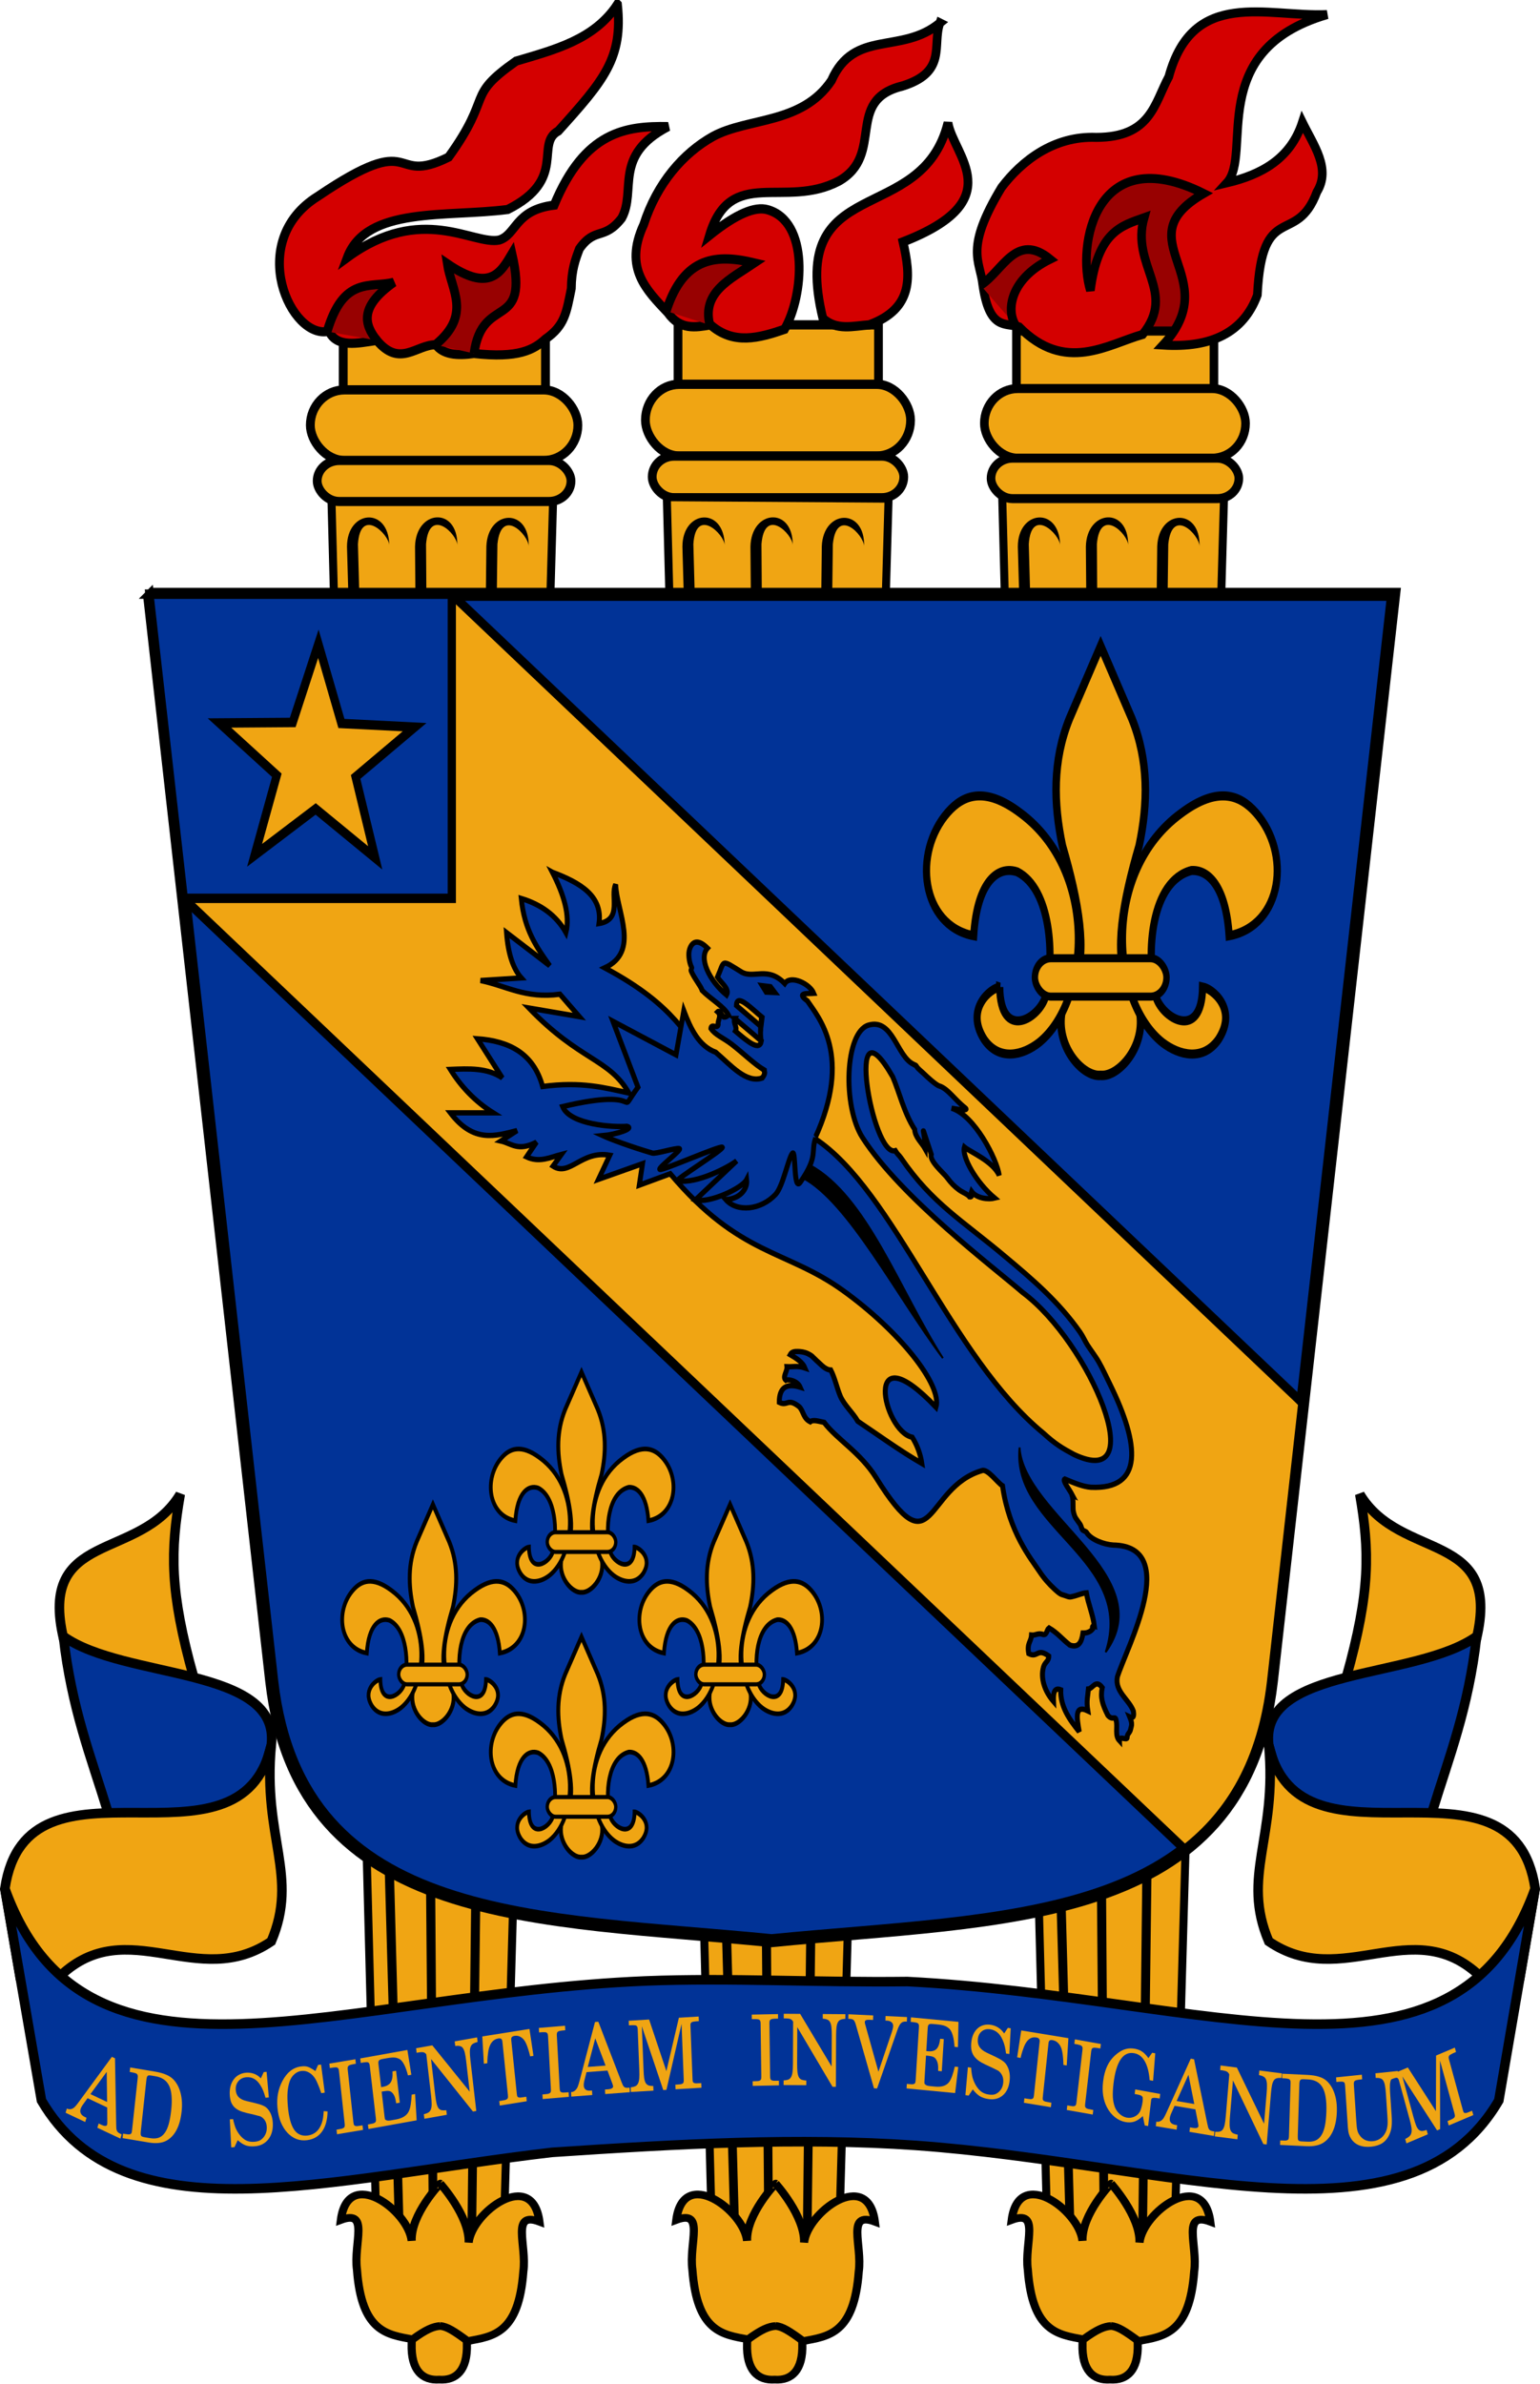 <?xml version="1.0" encoding="UTF-8" standalone="no"?>
<!-- Vetorizado por Cleberson Carlos (http://clebersonc.blogspot.com) -->

<svg
   xmlns:dc="http://purl.org/dc/elements/1.1/"
   xmlns:cc="http://creativecommons.org/ns#"
   xmlns:rdf="http://www.w3.org/1999/02/22-rdf-syntax-ns#"
   xmlns:svg="http://www.w3.org/2000/svg"
   xmlns="http://www.w3.org/2000/svg"
   xmlns:sodipodi="http://sodipodi.sourceforge.net/DTD/sodipodi-0.dtd"
   xmlns:inkscape="http://www.inkscape.org/namespaces/inkscape"
   width="835.612"
   height="1292.951"
   viewBox="0 0 668.49 1034.361"
   version="1.1"
   id="svg2"
   inkscape:version="0.48.3.1 r9886"
   sodipodi:docname="UESPI.svg">
  <defs
     id="defs622" />
  <sodipodi:namedview
     pagecolor="#ffffff"
     bordercolor="#666666"
     borderopacity="1"
     objecttolerance="10"
     gridtolerance="10"
     guidetolerance="10"
     inkscape:pageopacity="0"
     inkscape:pageshadow="2"
     inkscape:window-width="1024"
     inkscape:window-height="657"
     id="namedview620"
     showgrid="false"
     inkscape:zoom="0.36041581"
     inkscape:cx="417.80597"
     inkscape:cy="646.47552"
     inkscape:window-x="0"
     inkscape:window-y="25"
     inkscape:window-maximized="1"
     inkscape:current-layer="svg2"
     inkscape:object-paths="true"
     inkscape:snap-object-midpoints="true"
     fit-margin-top="0"
     fit-margin-left="0"
     fit-margin-right="0"
     fit-margin-bottom="0"
     inkscape:snap-nodes="false"
     inkscape:object-nodes="false"
     inkscape:snap-smooth-nodes="false"
     inkscape:snap-intersection-paths="false"
     inkscape:snap-midpoints="false" />
  <g
     id="g4320"
     transform="translate(-180.618,211.642)">
    <g
       id="g4215"
       transform="matrix(1,0,0,0.978,-155.2,2.404)">
      <g
         id="g4217">
        <path
           style="fill:#f0a513;stroke:#000000;stroke-width:3.475px;stroke-linecap:butt;stroke-linejoin:miter;stroke-opacity:1"
           d="M 479.675,1.737 499.696,789.147 c 17.867,1.666 35.288,1.501 54.332,0 L 575.926,2.396 z"
           id="path4219"
           inkscape:connector-curvature="0"
           sodipodi:nodetypes="ccccc" />
        <path
           style="fill:#000000;stroke:none"
           d="m 534.333,22.964 c -0.046,-4.875 -12.211,-17.254 -13.578,-0.443 l 5.292,792.931 -3.696,-0.018 L 515.977,23.664 C 516.287,7.154 534.512,5.715 534.333,22.956 z"
           id="path4221"
           inkscape:connector-curvature="0"
           sodipodi:nodetypes="cccccc" />
        <path
           sodipodi:nodetypes="cccccc"
           inkscape:connector-curvature="0"
           id="path4223"
           d="M 504.786,22.992 C 504.644,18.117 492.232,5.728 491.199,22.536 l 21.034,792.894 -3.696,0 L 486.442,23.696 C 486.424,7.187 504.622,5.765 504.786,23.005 z"
           style="fill:#000000;stroke:none" />
        <path
           style="fill:#000000;stroke:none"
           d="m 565.304,23.499 c 0.048,-4.877 -11.874,-17.739 -13.559,-0.984 l -9.803,793.113 -3.693,-0.144 8.699,-791.995 c 0.623,-16.497 18.863,-17.211 18.356,0.023 z"
           id="path4225"
           inkscape:connector-curvature="0"
           sodipodi:nodetypes="cccccc" />
      </g>
      <g
         style="fill:#f0a513;stroke:#000000;stroke-width:3.539;stroke-miterlimit:4;stroke-dasharray:none"
         id="g4227"
         transform="matrix(0.997,0,0,0.965,409.964,-617.496)">
        <path
           style="fill:#f0a513;stroke:#000000;stroke-width:3.539;stroke-linecap:butt;stroke-linejoin:miter;stroke-miterlimit:4;stroke-opacity:1;stroke-dasharray:none"
           d="m 116.886,1464.957 c -1.935,23.479 -11.979,13.835 -12.025,25.588 -0.348,12.297 4.778,16.96 12.025,16.438 7.248,0.521 12.373,-4.141 12.025,-16.438 -0.043,-11.753 -10.09,-2.108 -12.025,-25.588 z"
           id="path4229"
           inkscape:connector-curvature="0" />
        <path
           style="fill:#f0a513;stroke:#000000;stroke-width:3.539;stroke-linecap:butt;stroke-linejoin:miter;stroke-miterlimit:4;stroke-opacity:1;stroke-dasharray:none"
           d="m 117.347,1416.886 c -0.056,-0.033 -12.878,14.09 -12.483,26.28 -1.365,-13.841 -27.737,-34.588 -30.816,-9.591 12.605,-4.962 5.404,10.852 7.004,22.856 2.006,28.745 13.172,29.844 24.213,32.039 5.961,-4.614 9.067,-5.909 12.03,-6.12 l -0.023,0 c 2.963,0.211 6.045,2.324 12.006,6.938 11.04,-2.195 22.207,-3.294 24.213,-32.039 1.6,-12.003 -5.601,-27.817 7.004,-22.856 -3.079,-24.997 -29.451,-4.25 -30.816,9.591 0.395,-12.191 -12.406,-27.141 -12.406,-27.141 z"
           id="path4231"
           inkscape:connector-curvature="0"
           sodipodi:nodetypes="ccccccccccccc" />
      </g>
    </g>
    <g
       transform="matrix(4.784,0,0,4.943,154.441,-994.466)"
       id="g4110">
      <g
         id="g3999"
         style="fill:#f0a513;stroke-width:0.8;stroke-miterlimit:4;stroke-dasharray:none"
         transform="translate(-18.168,-258.181)">
        <rect
           transform="matrix(0.8,0,0,0.8,-3.3072544e-5,0)"
           y="557.056"
           x="68.48"
           height="6.409"
           width="22.939"
           id="rect3991"
           style="fill:#f0a513;stroke:#000000;stroke-width:1;stroke-miterlimit:4;stroke-opacity:1;stroke-dasharray:none" />
        <rect
           rx="3.1"
           ry="3.8"
           style="fill:#f0a513;stroke:#000000;stroke-width:0.8;stroke-miterlimit:4;stroke-opacity:1;stroke-dasharray:none"
           id="rect3993"
           width="24.275"
           height="6.195"
           x="51.798"
           y="450.773" />
        <rect
           ry="3.7"
           rx="2"
           y="456.968"
           x="52.421"
           height="3.601"
           width="23.029"
           id="rect3997"
           style="fill:#f0a513;stroke:#000000;stroke-width:0.8;stroke-miterlimit:4;stroke-opacity:1;stroke-dasharray:none" />
      </g>
      <path
         style="fill:#d40000;stroke:#000000;stroke-width:0.8;stroke-miterlimit:4;stroke-opacity:1;stroke-dasharray:none"
         d="m 61.496,158.756 c -2.102,3.102 -5.695,3.969 -9.192,4.979 -4.684,3.189 -2.015,2.912 -6.128,8.426 -5.461,2.617 -2.624,-2.608 -11.873,3.447 -6.576,3.956 -2.41,12.656 1.014,11.829 0.72,1.485 2.585,1.063 4.348,0.81 2.093,2.421 3.589,0.361 5.362,0.383 0.647,0.858 1.903,0.984 3.447,0.766 4.056,0.443 5.453,-0.342 6.492,-1.267 1.766,-1.185 1.898,-2.323 2.344,-4.433 0.014,-1.63 0.374,-2.566 0.739,-3.492 1.428,-1.953 2.224,-0.698 3.83,-2.681 1.376,-2.415 -0.829,-5.501 4.213,-8.043 -3.83,-0.066 -7.572,0.414 -10.341,6.894 -3.568,0.42 -3.395,2.582 -4.979,3.064 -2.365,0.474 -7.028,-3.263 -13.788,1.532 1.743,-4.512 8.998,-3.514 14.554,-4.213 5.447,-2.638 2.433,-5.757 4.596,-6.894 4.137,-4.444 5.884,-6.393 5.362,-11.107 z"
         id="path3985"
         inkscape:connector-curvature="0"
         sodipodi:nodetypes="ccccccccccccccccccc" />
      <path
         style="fill:#980101;stroke:#000000;stroke-width:0.8;stroke-miterlimit:4;stroke-opacity:1;stroke-dasharray:none"
         d="m 35.153,187.469 c 1.487,-4.886 3.893,-3.795 6.051,-4.323 -3.107,2.133 -2.707,3.681 -1.539,5.101"
         id="path3987"
         inkscape:connector-curvature="0"
         sodipodi:nodetypes="ccc" />
      <path
         style="fill:#980101;stroke:#000000;stroke-width:0.8;stroke-miterlimit:4;stroke-opacity:1;stroke-dasharray:none"
         d="m 44.983,188.629 c 3.308,-2.636 1.434,-4.8 1.078,-7.103 3.838,2.531 4.832,0.795 5.865,-0.883 1.63,6.908 -2.7,3.449 -3.441,8.753"
         id="path3989"
         inkscape:connector-curvature="0"
         sodipodi:nodetypes="cccc" />
    </g>
  </g>
  <g
     id="g4283"
     transform="translate(-211.018,211.642)">
    <g
       transform="matrix(1,0,0,0.978,166.4,2.404)"
       id="g4249">
      <g
         id="g4251">
        <path
           sodipodi:nodetypes="ccccc"
           inkscape:connector-curvature="0"
           id="path4253"
           d="M 479.675,1.737 499.696,789.147 c 17.867,1.666 35.288,1.501 54.332,0 L 575.926,2.396 z"
           style="fill:#f0a513;stroke:#000000;stroke-width:3.475px;stroke-linecap:butt;stroke-linejoin:miter;stroke-opacity:1" />
        <path
           sodipodi:nodetypes="cccccc"
           inkscape:connector-curvature="0"
           id="path4255"
           d="m 534.333,22.964 c -0.046,-4.875 -12.211,-17.254 -13.578,-0.443 l 5.292,792.931 -3.696,-0.018 L 515.977,23.664 C 516.287,7.154 534.512,5.715 534.333,22.956 z"
           style="fill:#000000;stroke:none" />
        <path
           style="fill:#000000;stroke:none"
           d="M 504.786,22.992 C 504.644,18.117 492.232,5.728 491.199,22.536 l 21.034,792.894 -3.696,0 L 486.442,23.696 C 486.424,7.187 504.622,5.765 504.786,23.005 z"
           id="path4257"
           inkscape:connector-curvature="0"
           sodipodi:nodetypes="cccccc" />
        <path
           sodipodi:nodetypes="cccccc"
           inkscape:connector-curvature="0"
           id="path4259"
           d="m 565.304,23.499 c 0.048,-4.877 -11.874,-17.739 -13.559,-0.984 l -9.803,793.113 -3.693,-0.144 8.699,-791.995 c 0.623,-16.497 18.863,-17.211 18.356,0.023 z"
           style="fill:#000000;stroke:none" />
      </g>
      <g
         transform="matrix(0.997,0,0,0.965,409.964,-617.496)"
         id="g4261"
         style="fill:#f0a513;stroke:#000000;stroke-width:3.539;stroke-miterlimit:4;stroke-dasharray:none">
        <path
           inkscape:connector-curvature="0"
           id="path4263"
           d="m 116.886,1464.957 c -1.935,23.479 -11.979,13.835 -12.025,25.588 -0.348,12.297 4.778,16.96 12.025,16.438 7.248,0.521 12.373,-4.141 12.025,-16.438 -0.043,-11.753 -10.09,-2.108 -12.025,-25.588 z"
           style="fill:#f0a513;stroke:#000000;stroke-width:3.539;stroke-linecap:butt;stroke-linejoin:miter;stroke-miterlimit:4;stroke-opacity:1;stroke-dasharray:none" />
        <path
           sodipodi:nodetypes="ccccccccccccc"
           inkscape:connector-curvature="0"
           id="path4265"
           d="m 117.347,1416.886 c -0.056,-0.033 -12.878,14.09 -12.483,26.28 -1.365,-13.841 -27.737,-34.588 -30.816,-9.591 12.605,-4.962 5.404,10.852 7.004,22.856 2.006,28.745 13.172,29.844 24.213,32.039 5.961,-4.614 9.067,-5.909 12.03,-6.12 l -0.023,0 c 2.963,0.211 6.045,2.324 12.006,6.938 11.04,-2.195 22.207,-3.294 24.213,-32.039 1.6,-12.003 -5.601,-27.817 7.004,-22.856 -3.079,-24.997 -29.451,-4.25 -30.816,9.591 0.395,-12.191 -12.406,-27.141 -12.406,-27.141 z"
           style="fill:#f0a513;stroke:#000000;stroke-width:3.539;stroke-linecap:butt;stroke-linejoin:miter;stroke-miterlimit:4;stroke-opacity:1;stroke-dasharray:none" />
      </g>
    </g>
    <g
       transform="matrix(4.671,0,0,4.874,204.691,-981.753)"
       id="g4128">
      <g
         transform="translate(41.032,-258.181)"
         id="g4098"
         style="fill:#f0a513;stroke-width:0.8;stroke-miterlimit:4;stroke-dasharray:none">
        <rect
           transform="matrix(0.8,0,0,0.8,-3.3072544e-5,0)"
           y="557.056"
           x="68.48"
           height="6.409"
           width="22.939"
           id="rect4100"
           style="fill:#f0a513;stroke:#000000;stroke-width:1;stroke-miterlimit:4;stroke-opacity:1;stroke-dasharray:none" />
        <rect
           rx="3.1"
           ry="3.8"
           style="fill:#f0a513;stroke:#000000;stroke-width:0.8;stroke-miterlimit:4;stroke-opacity:1;stroke-dasharray:none"
           id="rect4102"
           width="24.275"
           height="6.195"
           x="51.798"
           y="450.773" />
        <rect
           ry="3.7"
           rx="2"
           y="456.968"
           x="52.421"
           height="3.601"
           width="23.029"
           id="rect4104"
           style="fill:#f0a513;stroke:#000000;stroke-width:0.8;stroke-miterlimit:4;stroke-opacity:1;stroke-dasharray:none" />
      </g>
      <rect
         style="fill:#980101;stroke:#000000;stroke-width:1;stroke-miterlimit:4;stroke-opacity:1;stroke-dasharray:none"
         id="rect4106"
         width="15.869"
         height="18.757"
         x="126.839"
         y="215.573"
         transform="matrix(0.8,0,0,0.8,0,-3.3060785e-6)" />
      <path
         style="fill:#d40000;stroke:#000000;stroke-width:1;stroke-miterlimit:4;stroke-opacity:1;stroke-dasharray:none"
         d="m 155.85,199.128 c -7.003,0.293 -15.57,-3.011 -18.385,6.915 -1.68,2.968 -2.08,6.752 -8.433,6.747 -4.961,-0.184 -8.683,2.652 -10.991,5.563 -4.331,6.871 -2.499,8.139 -2.193,10.795 0.756,5.144 2.614,4.234 4.217,4.723 5.363,5.224 10.269,1.96 14.364,0.847 4.016,-4.797 -1.409,-7.635 0.169,-12.988 -2.632,0.906 -5.356,1.513 -6.241,8.096 -1.596,-4.955 0.518,-16.825 13.156,-10.795 -9.302,5.153 2.636,9.255 -4.723,16.867 5.636,0.347 9.375,-1.415 10.964,-5.566 0.547,-10.626 4.525,-5.323 6.915,-11.47 1.668,-2.586 -0.367,-5.173 -1.687,-7.759 -1.373,4.058 -4.713,5.821 -8.771,6.747 3.046,-3.187 -2.591,-14.737 11.638,-18.722 z"
         id="path4096"
         inkscape:connector-curvature="0"
         transform="matrix(0.8,0,0,0.8,0,-3.3060785e-6)"
         sodipodi:nodetypes="cccccccccccccccc" />
      <path
         style="fill:#980101;fill-opacity:1;fill-rule:evenodd;stroke:#000000;stroke-width:4.77;stroke-miterlimit:4;stroke-opacity:1;stroke-dasharray:none"
         d="m 781.069,-109.99 c 12.061,-7.646 19.287,-29.245 37.796,-14.145 -22.976,11.257 -24.356,29.927 -17.608,37.328"
         id="path4339"
         inkscape:connector-curvature="0"
         transform="matrix(0.171,0,0,0.164,-41.08,201.435)"
         sodipodi:nodetypes="ccc" />
    </g>
  </g>
  <g
     id="g4301"
     transform="translate(-195.018,211.642)">
    <g
       transform="matrix(4.742,0,0,5.027,171.541,-1013.084)"
       id="g4119">
      <g
         style="fill:#f0a513;stroke-width:0.8;stroke-miterlimit:4;stroke-dasharray:none"
         id="g4018"
         transform="translate(12.232,-258.181)">
        <rect
           style="fill:#f0a513;stroke:#000000;stroke-width:1;stroke-miterlimit:4;stroke-opacity:1;stroke-dasharray:none"
           id="rect4020"
           width="22.939"
           height="6.409"
           x="68.48"
           y="557.056"
           transform="matrix(0.8,0,0,0.8,-3.3072544e-5,0)" />
        <rect
           y="450.773"
           x="51.798"
           height="6.195"
           width="24.275"
           id="rect4022"
           style="fill:#f0a513;stroke:#000000;stroke-width:0.8;stroke-miterlimit:4;stroke-opacity:1;stroke-dasharray:none"
           ry="3.8"
           rx="3.1" />
        <rect
           style="fill:#f0a513;stroke:#000000;stroke-width:0.8;stroke-miterlimit:4;stroke-opacity:1;stroke-dasharray:none"
           id="rect4024"
           width="23.029"
           height="3.601"
           x="52.421"
           y="456.968"
           rx="2"
           ry="3.7" />
      </g>
      <path
         style="fill:#d40000;stroke:#000000;stroke-width:0.8;stroke-miterlimit:4;stroke-opacity:1;stroke-dasharray:none"
         d="m 91.727,170.016 c -2.4,9.145 -14.715,4.163 -11.454,16.885 1.26,1.089 2.786,0.658 4.253,0.563 4.101,-1.424 3.794,-4.229 3.086,-7.16 9.854,-3.604 4.611,-7.443 4.115,-10.288 z"
         id="path4004"
         inkscape:connector-curvature="0"
         sodipodi:nodetypes="cccccc" />
      <path
         style="fill:#d40000;stroke:#000000;stroke-width:0.8;stroke-miterlimit:4;stroke-opacity:1;stroke-dasharray:none"
         d="m 90.985,161.416 c -3.543,2.766 -7.835,0.485 -9.923,4.962 -2.711,3.801 -7.616,3.174 -10.848,4.828 -2.74,1.448 -5.129,4.046 -6.344,7.616 -1.838,3.754 0.263,5.637 2.212,7.593 1.137,1.518 2.527,1.266 3.912,1.05 2.097,1.737 4.427,1.143 6.774,0.382 1.765,-2.878 2.285,-9.314 -1.571,-10.325 -1.118,-0.293 -2.811,0.33 -5.299,2.214 1.917,-6.018 6.877,-2.229 11.831,-4.675 4.277,-2.275 0.494,-6.979 5.82,-8.206 4.147,-1.212 2.718,-3.54 3.435,-5.439 z"
         id="path4006"
         inkscape:connector-curvature="0"
         sodipodi:nodetypes="cccccccscccc" />
      <path
         style="fill:#980101;stroke:#000000;stroke-width:0.8;stroke-miterlimit:4;stroke-opacity:1;stroke-dasharray:none"
         d="m 65.939,186.271 c 1.608,-4.777 4.693,-4.909 8.062,-4.15 -2.165,1.38 -4.829,2.511 -4.071,5.353"
         id="path4008"
         inkscape:connector-curvature="0"
         sodipodi:nodetypes="ccc" />
    </g>
    <g
       transform="matrix(1,0,0,0.978,4.8,2.404)"
       id="g4086">
      <g
         id="g4080">
        <path
           sodipodi:nodetypes="ccccc"
           inkscape:connector-curvature="0"
           id="path3890"
           d="M 479.675,1.737 499.696,789.147 c 17.867,1.666 35.288,1.501 54.332,0 L 575.926,2.396 z"
           style="fill:#f0a513;stroke:#000000;stroke-width:3.475px;stroke-linecap:butt;stroke-linejoin:miter;stroke-opacity:1" />
        <path
           sodipodi:nodetypes="cccccc"
           inkscape:connector-curvature="0"
           id="path3916"
           d="m 534.333,22.964 c -0.046,-4.875 -12.211,-17.254 -13.578,-0.443 l 5.292,792.931 -3.696,-0.018 L 515.977,23.664 C 516.287,7.154 534.512,5.715 534.333,22.956 z"
           style="fill:#000000;stroke:none" />
        <path
           style="fill:#000000;stroke:none"
           d="M 504.786,22.992 C 504.644,18.117 492.232,5.728 491.199,22.536 l 21.034,792.894 -3.696,0 L 486.442,23.696 C 486.424,7.187 504.622,5.765 504.786,23.005 z"
           id="path3918"
           inkscape:connector-curvature="0"
           sodipodi:nodetypes="cccccc" />
        <path
           sodipodi:nodetypes="cccccc"
           inkscape:connector-curvature="0"
           id="path4050"
           d="m 565.304,23.499 c 0.048,-4.877 -11.874,-17.739 -13.559,-0.984 l -9.803,793.113 -3.693,-0.144 8.699,-791.995 c 0.623,-16.497 18.863,-17.211 18.356,0.023 z"
           style="fill:#000000;stroke:none" />
      </g>
      <g
         transform="matrix(0.997,0,0,0.965,409.964,-617.496)"
         id="g3193"
         style="fill:#f0a513;stroke:#000000;stroke-width:3.539;stroke-miterlimit:4;stroke-dasharray:none">
        <path
           inkscape:connector-curvature="0"
           id="path4244"
           d="m 116.886,1464.957 c -1.935,23.479 -11.979,13.835 -12.025,25.588 -0.348,12.297 4.778,16.96 12.025,16.438 7.248,0.521 12.373,-4.141 12.025,-16.438 -0.043,-11.753 -10.09,-2.108 -12.025,-25.588 z"
           style="fill:#f0a513;stroke:#000000;stroke-width:3.539;stroke-linecap:butt;stroke-linejoin:miter;stroke-miterlimit:4;stroke-opacity:1;stroke-dasharray:none" />
        <path
           sodipodi:nodetypes="ccccccccccccc"
           inkscape:connector-curvature="0"
           id="path4246"
           d="m 117.347,1416.886 c -0.056,-0.033 -12.878,14.09 -12.483,26.28 -1.365,-13.841 -27.737,-34.588 -30.816,-9.591 12.605,-4.962 5.404,10.852 7.004,22.856 2.006,28.745 13.172,29.844 24.213,32.039 5.961,-4.614 9.067,-5.909 12.03,-6.12 l -0.023,0 c 2.963,0.211 6.045,2.324 12.006,6.938 11.04,-2.195 22.207,-3.294 24.213,-32.039 1.6,-12.003 -5.601,-27.817 7.004,-22.856 -3.079,-24.997 -29.451,-4.25 -30.816,9.591 0.395,-12.191 -12.406,-27.141 -12.406,-27.141 z"
           style="fill:#f0a513;stroke:#000000;stroke-width:3.539;stroke-linecap:butt;stroke-linejoin:miter;stroke-miterlimit:4;stroke-opacity:1;stroke-dasharray:none" />
      </g>
    </g>
  </g>
  <path
     style="fill:#013397;stroke:#000000;stroke-width:5.646;stroke-miterlimit:4;stroke-opacity:1;stroke-dasharray:none"
     d="M 64.882,257.856 117.973,729.496 C 130.243,835.976 234.359,831.988 334.974,841.956 435.589,831.988 539.597,835.976 551.867,729.496 l 53.09,-471.64 -269.984,0 -270.091,0 z"
     id="path3863"
     inkscape:connector-curvature="0" />
  <path
     style="fill:#f0a513;fill-opacity:1;stroke:#000000;stroke-width:3.835;stroke-miterlimit:4;stroke-opacity:1;stroke-dasharray:none"
     d="m 64.882,257.856 14.893,131.952 434.486,412.525 c 19.98,-15.538 33.652,-38.358 37.626,-72.836 l 13.55,-120.667 -1.792,-1.795 -367.521,-349.178 -131.242,0 z"
     id="path3895"
     inkscape:connector-curvature="0" />
  <g
     id="g4173"
     transform="matrix(4.479,0,0,5.129,-4.577,-811.06)">
    <path
       inkscape:connector-curvature="0"
       id="rect3093"
       d="m 15.507,208.394 3.325,25.725 25.975,0 0,-25.725 -29.3,0 z"
       style="fill:#013397;stroke:#000000;stroke-width:0.8;stroke-opacity:1" />
    <path
       inkscape:transform-center-y="-1.1196089"
       inkscape:transform-center-x="-0.071465181"
       transform="matrix(1.37,0,0,1.371,-29.191,-638.047)"
       d="m 48.595,633.657 -4.211,-3.019 -4.32,2.86 1.57,-4.938 -4.055,-3.225 5.181,-0.033 1.814,-4.853 1.632,4.917 5.176,0.226 -4.172,3.072 z"
       inkscape:randomized="0"
       inkscape:rounded="0"
       inkscape:flatsided="false"
       sodipodi:arg2="1.5893977"
       sodipodi:arg1="0.96107916"
       sodipodi:r2="2.9324777"
       sodipodi:r1="7.2586083"
       sodipodi:cy="627.70593"
       sodipodi:cx="44.438755"
       sodipodi:sides="5"
       id="path3873"
       style="fill:#f0a513;stroke:#000000;stroke-width:0.584;stroke-miterlimit:4;stroke-opacity:1;stroke-dasharray:none"
       sodipodi:type="star" />
  </g>
  <g
     id="g4146"
     transform="matrix(4.479,0,0,5.129,-4.577,-811.06)">
    <g
       transform="matrix(0.91,0,0,1,-6.808,-258.181)"
       style="fill:#f0a513"
       id="g3931">
      <path
         inkscape:connector-curvature="0"
         style="fill:#f0a513;stroke:#000000;stroke-width:1;stroke-miterlimit:4;stroke-opacity:1;stroke-dasharray:none"
         d="m 157.281,588.688 -4.156,7.688 c -2.263,4.476 -2.114,8.962 -0.938,13.438 2.198,5.994 3.345,11.233 1.594,14.406 -0.753,1.089 -1.507,2.002 -1.719,3.469 -0.573,3.563 2.931,6.583 5.219,6.406 2.288,0.177 5.823,-2.843 5.25,-6.406 -0.212,-1.467 -0.966,-2.38 -1.719,-3.469 -1.751,-3.173 -0.604,-8.413 1.594,-14.406 1.176,-4.476 1.294,-8.962 -0.969,-13.438 l -4.156,-7.688 z"
         transform="matrix(0.8,0,0,0.8,-3.3072544e-5,0)"
         id="path3902" />
      <path
         style="fill:#f0a513;stroke:#000000;stroke-width:0.768;stroke-miterlimit:4;stroke-opacity:1;stroke-dasharray:none"
         d="m 136.681,499.806 c 0.951,0.093 3.807,1.822 1.695,4.423 -1.625,1.857 -4.189,1.363 -5.975,0.265 -5.478,-3.457 -6.516,-14.442 1.984,-19.382 3.954,-2.351 6.307,-1.525 7.933,-0.083 3.838,3.403 2.907,9.573 -2.809,10.439 -0.336,-4.143 -2.194,-5.607 -4.018,-5.519 -4.299,0.895 -4.888,6.875 -3.812,10.582 0.608,1.905 4.924,3.965 5.001,-0.725 z"
         id="path3904"
         inkscape:connector-curvature="0"
         sodipodi:nodetypes="ccccscccc" />
      <path
         sodipodi:nodetypes="ccccsccccc"
         inkscape:connector-curvature="0"
         id="path3923"
         d="m 115.076,499.806 c -0.933,0.093 -3.734,1.822 -1.663,4.423 1.594,1.857 4.108,1.363 5.86,0.265 5.373,-3.457 6.391,-14.442 -1.946,-19.382 -3.878,-2.351 -6.186,-1.525 -7.781,-0.083 -3.764,3.403 -2.851,9.573 2.755,10.439 0.373,-4.698 2.667,-5.952 4.654,-5.402 3.582,1.455 3.987,7.085 3.025,10.465 -0.597,1.905 -4.83,3.965 -4.905,-0.725 z"
         style="fill:#f0a513;stroke:#000000;stroke-width:0.761;stroke-miterlimit:4;stroke-opacity:1;stroke-dasharray:none" />
      <rect
         style="fill:#f0a513;stroke:#000000;stroke-width:0.682;stroke-miterlimit:4;stroke-opacity:1;stroke-dasharray:none"
         id="rect3926"
         width="14.015"
         height="3.247"
         x="118.823"
         y="497.368"
         rx="1.7"
         ry="4.214" />
    </g>
    <g
       id="g3937"
       style="fill:#f0a513"
       transform="matrix(0.474,0,0,0.513,-2.263,32.59)">
      <path
         id="path3939"
         transform="matrix(0.8,0,0,0.8,-3.3072544e-5,0)"
         d="m 157.281,588.688 -4.156,7.688 c -2.263,4.476 -2.114,8.962 -0.938,13.438 2.198,5.994 3.345,11.233 1.594,14.406 -0.753,1.089 -1.507,2.002 -1.719,3.469 -0.573,3.563 2.931,6.583 5.219,6.406 2.288,0.177 5.823,-2.843 5.25,-6.406 -0.212,-1.467 -0.966,-2.38 -1.719,-3.469 -1.751,-3.173 -0.604,-8.413 1.594,-14.406 1.176,-4.476 1.294,-8.962 -0.969,-13.438 l -4.156,-7.688 z"
         style="fill:#f0a513;stroke:#000000;stroke-width:1;stroke-miterlimit:4;stroke-opacity:1;stroke-dasharray:none"
         inkscape:connector-curvature="0" />
      <path
         sodipodi:nodetypes="ccccscccc"
         inkscape:connector-curvature="0"
         id="path3941"
         d="m 136.681,499.806 c 0.951,0.093 3.807,1.822 1.695,4.423 -1.625,1.857 -4.189,1.363 -5.975,0.265 -5.478,-3.457 -6.516,-14.442 1.984,-19.382 3.954,-2.351 6.307,-1.525 7.933,-0.083 3.838,3.403 2.907,9.573 -2.809,10.439 -0.336,-4.143 -2.194,-5.607 -4.018,-5.519 -4.299,0.895 -4.888,6.875 -3.812,10.582 0.608,1.905 4.924,3.965 5.001,-0.725 z"
         style="fill:#f0a513;stroke:#000000;stroke-width:0.768;stroke-miterlimit:4;stroke-opacity:1;stroke-dasharray:none" />
      <path
         style="fill:#f0a513;stroke:#000000;stroke-width:0.761;stroke-miterlimit:4;stroke-opacity:1;stroke-dasharray:none"
         d="m 115.076,499.806 c -0.933,0.093 -3.734,1.822 -1.663,4.423 1.594,1.857 4.108,1.363 5.86,0.265 5.373,-3.457 6.391,-14.442 -1.946,-19.382 -3.878,-2.351 -6.186,-1.525 -7.781,-0.083 -3.764,3.403 -2.851,9.573 2.755,10.439 0.373,-4.698 2.667,-5.952 4.654,-5.402 3.582,1.455 3.987,7.085 3.025,10.465 -0.597,1.905 -4.83,3.965 -4.905,-0.725 z"
         id="path3943"
         inkscape:connector-curvature="0"
         sodipodi:nodetypes="ccccsccccc" />
      <rect
         ry="4.214"
         rx="1.7"
         y="497.368"
         x="118.823"
         height="3.247"
         width="14.015"
         id="rect3945"
         style="fill:#f0a513;stroke:#000000;stroke-width:0.682;stroke-miterlimit:4;stroke-opacity:1;stroke-dasharray:none" />
    </g>
    <g
       transform="matrix(0.474,0,0,0.513,-2.263,54.99)"
       style="fill:#f0a513"
       id="g3947">
      <path
         inkscape:connector-curvature="0"
         style="fill:#f0a513;stroke:#000000;stroke-width:1;stroke-miterlimit:4;stroke-opacity:1;stroke-dasharray:none"
         d="m 157.281,588.688 -4.156,7.688 c -2.263,4.476 -2.114,8.962 -0.938,13.438 2.198,5.994 3.345,11.233 1.594,14.406 -0.753,1.089 -1.507,2.002 -1.719,3.469 -0.573,3.563 2.931,6.583 5.219,6.406 2.288,0.177 5.823,-2.843 5.25,-6.406 -0.212,-1.467 -0.966,-2.38 -1.719,-3.469 -1.751,-3.173 -0.604,-8.413 1.594,-14.406 1.176,-4.476 1.294,-8.962 -0.969,-13.438 l -4.156,-7.688 z"
         transform="matrix(0.8,0,0,0.8,-3.3072544e-5,0)"
         id="path3949" />
      <path
         style="fill:#f0a513;stroke:#000000;stroke-width:0.768;stroke-miterlimit:4;stroke-opacity:1;stroke-dasharray:none"
         d="m 136.681,499.806 c 0.951,0.093 3.807,1.822 1.695,4.423 -1.625,1.857 -4.189,1.363 -5.975,0.265 -5.478,-3.457 -6.516,-14.442 1.984,-19.382 3.954,-2.351 6.307,-1.525 7.933,-0.083 3.838,3.403 2.907,9.573 -2.809,10.439 -0.336,-4.143 -2.194,-5.607 -4.018,-5.519 -4.299,0.895 -4.888,6.875 -3.812,10.582 0.608,1.905 4.924,3.965 5.001,-0.725 z"
         id="path3951"
         inkscape:connector-curvature="0"
         sodipodi:nodetypes="ccccscccc" />
      <path
         sodipodi:nodetypes="ccccsccccc"
         inkscape:connector-curvature="0"
         id="path3953"
         d="m 115.076,499.806 c -0.933,0.093 -3.734,1.822 -1.663,4.423 1.594,1.857 4.108,1.363 5.86,0.265 5.373,-3.457 6.391,-14.442 -1.946,-19.382 -3.878,-2.351 -6.186,-1.525 -7.781,-0.083 -3.764,3.403 -2.851,9.573 2.755,10.439 0.373,-4.698 2.667,-5.952 4.654,-5.402 3.582,1.455 3.987,7.085 3.025,10.465 -0.597,1.905 -4.83,3.965 -4.905,-0.725 z"
         style="fill:#f0a513;stroke:#000000;stroke-width:0.761;stroke-miterlimit:4;stroke-opacity:1;stroke-dasharray:none" />
      <rect
         style="fill:#f0a513;stroke:#000000;stroke-width:0.682;stroke-miterlimit:4;stroke-opacity:1;stroke-dasharray:none"
         id="rect3955"
         width="14.015"
         height="3.247"
         x="118.823"
         y="497.368"
         rx="1.7"
         ry="4.214" />
    </g>
    <g
       id="g3958"
       style="fill:#f0a513"
       transform="matrix(0.474,0,0,0.513,12.137,43.79)">
      <path
         id="path3960"
         transform="matrix(0.8,0,0,0.8,-3.3072544e-5,0)"
         d="m 157.281,588.688 -4.156,7.688 c -2.263,4.476 -2.114,8.962 -0.938,13.438 2.198,5.994 3.345,11.233 1.594,14.406 -0.753,1.089 -1.507,2.002 -1.719,3.469 -0.573,3.563 2.931,6.583 5.219,6.406 2.288,0.177 5.823,-2.843 5.25,-6.406 -0.212,-1.467 -0.966,-2.38 -1.719,-3.469 -1.751,-3.173 -0.604,-8.413 1.594,-14.406 1.176,-4.476 1.294,-8.962 -0.969,-13.438 l -4.156,-7.688 z"
         style="fill:#f0a513;stroke:#000000;stroke-width:1;stroke-miterlimit:4;stroke-opacity:1;stroke-dasharray:none"
         inkscape:connector-curvature="0" />
      <path
         sodipodi:nodetypes="ccccscccc"
         inkscape:connector-curvature="0"
         id="path3962"
         d="m 136.681,499.806 c 0.951,0.093 3.807,1.822 1.695,4.423 -1.625,1.857 -4.189,1.363 -5.975,0.265 -5.478,-3.457 -6.516,-14.442 1.984,-19.382 3.954,-2.351 6.307,-1.525 7.933,-0.083 3.838,3.403 2.907,9.573 -2.809,10.439 -0.336,-4.143 -2.194,-5.607 -4.018,-5.519 -4.299,0.895 -4.888,6.875 -3.812,10.582 0.608,1.905 4.924,3.965 5.001,-0.725 z"
         style="fill:#f0a513;stroke:#000000;stroke-width:0.768;stroke-miterlimit:4;stroke-opacity:1;stroke-dasharray:none" />
      <path
         style="fill:#f0a513;stroke:#000000;stroke-width:0.761;stroke-miterlimit:4;stroke-opacity:1;stroke-dasharray:none"
         d="m 115.076,499.806 c -0.933,0.093 -3.734,1.822 -1.663,4.423 1.594,1.857 4.108,1.363 5.86,0.265 5.373,-3.457 6.391,-14.442 -1.946,-19.382 -3.878,-2.351 -6.186,-1.525 -7.781,-0.083 -3.764,3.403 -2.851,9.573 2.755,10.439 0.373,-4.698 2.667,-5.952 4.654,-5.402 3.582,1.455 3.987,7.085 3.025,10.465 -0.597,1.905 -4.83,3.965 -4.905,-0.725 z"
         id="path3964"
         inkscape:connector-curvature="0"
         sodipodi:nodetypes="ccccsccccc" />
      <rect
         ry="4.214"
         rx="1.7"
         y="497.368"
         x="118.823"
         height="3.247"
         width="14.015"
         id="rect3966"
         style="fill:#f0a513;stroke:#000000;stroke-width:0.682;stroke-miterlimit:4;stroke-opacity:1;stroke-dasharray:none" />
    </g>
    <g
       transform="matrix(0.474,0,0,0.513,-16.663,43.79)"
       style="fill:#f0a513"
       id="g3968">
      <path
         inkscape:connector-curvature="0"
         style="fill:#f0a513;stroke:#000000;stroke-width:1;stroke-miterlimit:4;stroke-opacity:1;stroke-dasharray:none"
         d="m 157.281,588.688 -4.156,7.688 c -2.263,4.476 -2.114,8.962 -0.938,13.438 2.198,5.994 3.345,11.233 1.594,14.406 -0.753,1.089 -1.507,2.002 -1.719,3.469 -0.573,3.563 2.931,6.583 5.219,6.406 2.288,0.177 5.823,-2.843 5.25,-6.406 -0.212,-1.467 -0.966,-2.38 -1.719,-3.469 -1.751,-3.173 -0.604,-8.413 1.594,-14.406 1.176,-4.476 1.294,-8.962 -0.969,-13.438 l -4.156,-7.688 z"
         transform="matrix(0.8,0,0,0.8,-3.3072544e-5,0)"
         id="path3970" />
      <path
         style="fill:#f0a513;stroke:#000000;stroke-width:0.768;stroke-miterlimit:4;stroke-opacity:1;stroke-dasharray:none"
         d="m 136.681,499.806 c 0.951,0.093 3.807,1.822 1.695,4.423 -1.625,1.857 -4.189,1.363 -5.975,0.265 -5.478,-3.457 -6.516,-14.442 1.984,-19.382 3.954,-2.351 6.307,-1.525 7.933,-0.083 3.838,3.403 2.907,9.573 -2.809,10.439 -0.336,-4.143 -2.194,-5.607 -4.018,-5.519 -4.299,0.895 -4.888,6.875 -3.812,10.582 0.608,1.905 4.924,3.965 5.001,-0.725 z"
         id="path3972"
         inkscape:connector-curvature="0"
         sodipodi:nodetypes="ccccscccc" />
      <path
         sodipodi:nodetypes="ccccsccccc"
         inkscape:connector-curvature="0"
         id="path3974"
         d="m 115.076,499.806 c -0.933,0.093 -3.734,1.822 -1.663,4.423 1.594,1.857 4.108,1.363 5.86,0.265 5.373,-3.457 6.391,-14.442 -1.946,-19.382 -3.878,-2.351 -6.186,-1.525 -7.781,-0.083 -3.764,3.403 -2.851,9.573 2.755,10.439 0.373,-4.698 2.667,-5.952 4.654,-5.402 3.582,1.455 3.987,7.085 3.025,10.465 -0.597,1.905 -4.83,3.965 -4.905,-0.725 z"
         style="fill:#f0a513;stroke:#000000;stroke-width:0.761;stroke-miterlimit:4;stroke-opacity:1;stroke-dasharray:none" />
      <rect
         style="fill:#f0a513;stroke:#000000;stroke-width:0.682;stroke-miterlimit:4;stroke-opacity:1;stroke-dasharray:none"
         id="rect3976"
         width="14.015"
         height="3.247"
         x="118.823"
         y="497.368"
         rx="1.7"
         ry="4.214" />
    </g>
  </g>
  <path
     style="fill:#f0a513;fill-opacity:1;fill-rule:evenodd;stroke:#000000;stroke-width:4.155;stroke-miterlimit:4;stroke-opacity:1;stroke-dasharray:none"
     d="M 27.653,711.189 C 16.229,663.481 60.591,677.685 78.233,648.257 c -4.236,24.55 -4.697,41.85 5.849,79.467 l -39.234,18.636 z"
     id="path4144"
     inkscape:connector-curvature="0"
     sodipodi:nodetypes="ccccc" />
  <path
     style="fill:#013397;stroke:#000000;stroke-width:4.155;stroke-miterlimit:4;stroke-opacity:1;stroke-dasharray:none"
     d="M 46.763,785.934 C 39.538,762.333 31.101,741.343 27.505,709.926 c 26.496,18.896 94.473,12.872 90.248,47.219 -4.825,16.921 -13.411,50.886 -36.473,48.909 C 69.653,803.634 57.991,794.114 46.763,785.934 z"
     id="path4142"
     inkscape:connector-curvature="0"
     sodipodi:nodetypes="ccccc" />
  <path
     style="fill:#f0a513;stroke:#000000;stroke-width:4.155;stroke-miterlimit:4;stroke-opacity:1;stroke-dasharray:none"
     d="M 2.121,819.324 C 11.759,754.504 104.234,817.143 117.753,757.145 c -3.818,40.048 12.088,56.749 0,85.124 -31.843,21.71 -62.371,-12.523 -91.504,14.88 l -17.624,0 z"
     id="path4140"
     inkscape:connector-curvature="0"
     sodipodi:nodetypes="cccccc" />
  <path
     sodipodi:nodetypes="ccccc"
     inkscape:connector-curvature="0"
     id="path4179"
     d="m 640.853,711.189 c 11.424,-47.708 -32.938,-33.504 -50.58,-62.932 4.236,24.55 4.697,41.85 -5.849,79.467 l 39.234,18.636 z"
     style="fill:#f0a513;fill-opacity:1;fill-rule:evenodd;stroke:#000000;stroke-width:4.155;stroke-miterlimit:4;stroke-opacity:1;stroke-dasharray:none" />
  <path
     sodipodi:nodetypes="ccccc"
     inkscape:connector-curvature="0"
     id="path4181"
     d="m 621.743,785.934 c 7.225,-23.6 15.662,-44.591 19.257,-76.008 -26.496,18.896 -94.473,12.872 -90.248,47.219 4.825,16.921 13.411,50.886 36.473,48.909 11.627,-2.419 23.289,-11.94 34.518,-20.12 z"
     style="fill:#013397;stroke:#000000;stroke-width:4.155;stroke-miterlimit:4;stroke-opacity:1;stroke-dasharray:none" />
  <path
     sodipodi:nodetypes="cccccc"
     inkscape:connector-curvature="0"
     id="path4183"
     d="m 666.385,819.324 c -9.638,-64.819 -102.113,-2.18 -115.632,-62.179 3.818,40.048 -12.088,56.749 0,85.124 31.843,21.71 62.371,-12.523 91.504,14.88 l 17.624,0 z"
     style="fill:#f0a513;stroke:#000000;stroke-width:4.155;stroke-miterlimit:4;stroke-opacity:1;stroke-dasharray:none" />
  <path
     style="fill:#013397;stroke:#000000;stroke-width:4.155;stroke-miterlimit:4;stroke-opacity:1;stroke-dasharray:none"
     d="m 2.077,819.259 15.918,92.032 c 35.507,60.679 123.736,33.979 221.632,22.502 55.273,-3.686 106.607,-6.564 157.925,-3.008 109.999,7.864 213.799,47.6 253.059,-19.494 l 15.801,-92.032 c -34.512,96.354 -142.262,47.116 -272.534,40.43 -39.313,0.486 -76.949,-1.716 -113.675,-0.259 C 147.43,864.94 37.082,916.987 2.077,819.259 z"
     id="path4138"
     inkscape:connector-curvature="0"
     sodipodi:nodetypes="ccccccccc" />
  <g
     id="g4422"
     transform="matrix(0.985,-0.04,0.037,1.055,-26.931,-17.983)">
    <path
       sodipodi:nodetypes="ccccccccccccccccccccccccccccscccccccccccccccccccscccscccccccccccccccccccccccccccccccccccccccccccccccccccccccccsccccsscccccccccccscccccccccccccccccccccccccccccccccc"
       inkscape:connector-curvature="0"
       id="path3081"
       d="m 256.3,385.469 c 4.655,9.291 7.151,17.885 5.034,25.003 -3.979,-7.228 -10.541,-11.96 -19.14,-14.763 0.875,13.14 6.211,20.559 11.486,28.074 L 235.181,409.471 c 0.393,9.326 2.562,15.182 5.823,18.871 l -17.986,0.376 c 11.275,2.593 19.336,8.279 34.709,6.947 l 8.196,9.529 -22.072,-4.388 c 21.684,22.629 34.513,22.039 42.734,36.602 -10.637,-2.608 -20.662,-5.589 -37.891,-4.141 -3.522,-13.852 -14.121,-19.224 -27.949,-20.68 l 10.35,16.497 c -6.472,-4.482 -14.622,-4.371 -22.75,-4.367 4.475,7.268 10.36,13.554 18.187,18.55 l -18.852,-0.721 c 9.785,12.893 19.42,10.281 29.075,8.406 l -7.266,4.012 c 4.606,1.13 7.301,4.719 15.64,1.068 l -4.605,5.879 c 5.626,2.738 10.402,0.562 15.383,-0.432 l -3.881,4.657 c 7.242,4.719 12.696,-6.042 25.158,-3.517 l -5.336,9.708 19.613,-5.689 -1.75,8.764 13.799,-4.17 c 29.325,35.061 49.663,32.936 74.293,50.888 24.13,17.587 42.167,40.347 39.065,49.411 -31.405,-33.167 -23.841,8.902 -10.931,11.946 2.061,3.361 3.347,7.004 3.822,10.912 -9.904,-5.878 -18.455,-12.223 -27.529,-18.39 -2.05,-3.65 -5.673,-6.755 -7.286,-10.561 -1.446,-3.572 -2.091,-7.458 -3.82,-10.937 -2.369,-0.161 -4.187,-2.389 -5.324,-3.383 -1.15,-1.002 -1.893,-1.878 -2.68,-2.57 -0.456,-0.395 -1.305,-0.884 -1.767,-1.119 -1.578,-0.788 -3.165,-0.995 -4.379,-1.075 -1.334,-0.094 -2.742,-0.041 -3.477,1.153 2.801,1.649 5.384,3.409 6.292,5.717 -3.193,-1.154 -5.28,-0.569 -7.886,-0.802 0.133,1.938 -2.27,4.066 -0.714,5.511 0.842,-0.411 5.046,0.303 6.199,3.101 -5.526,-1.779 -9.206,-0.641 -9.422,5.897 3.667,1.898 3.684,-1.96 8.78,2.178 1.798,1.995 1.514,4.737 4.54,6.305 1.309,-0.975 3.864,-0.003 6.106,0.485 5.237,7.095 15.492,12.958 21.981,23.516 24.285,39.514 20.968,4.926 46.784,-1.096 2.448,-0.754 6.819,5.469 8.755,6.59 2.231,19.248 11.308,30.283 14.958,35.823 2.011,3.082 4.132,5.404 6.33,7.45 2.922,2.72 2.945,2.221 4.441,2.811 2.301,0.912 2.318,0.714 3.469,0.527 2.268,-0.375 4.157,-1.223 6.043,-1.25 0.698,4.709 2.57,8.99 3.017,13.782 -0.683,-0.244 -0.996,0.093 -0.822,1.189 -1.051,1.109 -2.482,1.595 -4.306,1.488 -0.695,3.586 -2.031,6.166 -5.943,4.719 -3.152,-2.401 -5.177,-5.184 -8.918,-7.38 -1.004,0.63 -1.006,2.839 -2.542,2.632 -2.36,-0.945 -3.342,0.272 -5.267,0.008 -0.286,2.851 -2.208,3.148 -1.503,7.555 3.977,2.103 3.737,-2.437 8.773,1.324 -0.009,2.192 -1.783,2.373 -2.481,4.392 -1.569,4.587 0.092,9.932 3.875,14.352 -0.016,-3.324 0.465,-5.905 3.356,-4.674 -0.484,6.869 3.321,12.276 7.485,17.523 -0.844,-5.784 -1.692,-11.318 4.106,-8.426 -0.548,-4.164 0.263,-6.222 0.614,-8.98 1.952,-0.127 3.381,-3.993 6.096,-0.343 -1.036,4.001 -0.245,6.857 2.045,11.498 2.055,2.473 3.3,-0.074 3.58,2.291 0.616,2.695 -0.92,6.114 1.12,8.315 -0.012,-2.277 3.417,0.301 3.454,-1.18 0.042,-1.587 1.224,-1.78 1.609,-3.208 0.469,-1.716 1.041,-2.142 -0.165,-5.179 1.556,0.785 1.995,-0.219 1.691,-2.348 -1.753,-4.925 -7.971,-8.295 -6.509,-14.336 4.388,-11.646 30.147,-52.536 0.194,-54.18 -3.887,-0.35 -9.796,-2.582 -11.538,-5.657 -0.251,-0.448 -1.418,-0.69 -1.742,-1.117 -0.404,-0.546 -0.553,-1.691 -0.947,-2.282 -1.644,-2.477 -2.176,-2.561 -2.727,-5.132 -0.364,-1.685 0.134,-3.512 -0.17,-6.058 0.044,-0.137 -0.035,-0.438 -0.025,-0.629 l -0.528,-0.619 0.41,0.208 c -1.209,-2.371 -4.21,-6.158 -3.034,-6.636 4.678,2.033 7.848,3.383 11.384,3.814 23.329,1.885 21.996,-16.772 10.133,-41.653 -2.218,-4.574 -2.956,-6.447 -4.66,-9.524 -1.374,-2.485 -3.31,-4.925 -4.855,-7.383 -1.068,-1.705 -1.805,-3.579 -2.968,-5.252 -8.973,-12.951 -20.219,-22.566 -31.576,-32.154 -18.534,-15.769 -31.473,-23.103 -44.531,-42.387 -0.929,-1.363 -1.41,-1.415 -2.435,-3.128 -10.377,2.568 -19.991,-65.782 0.007,-30.37 2.548,6.012 4.383,14.982 8.862,21.971 -0.025,3.106 2.962,5.653 4.318,8.143 0.374,-6.372 -2.716,-14.135 2.592,2.413 -1.068,2.611 5.225,7.905 6.596,9.778 1.753,2.391 3.067,3.71 5.054,5.192 1.707,1.275 3.605,1.806 4.571,3.072 1.54,0.25 0.557,-1.52 0.88,-2.237 2.254,3.143 7.547,3.663 10.131,3.163 -7.856,-6.648 -13.915,-17.507 -12.541,-21.436 2.385,2.028 12.336,6.229 14.881,12.193 -0.698,-6.662 -10.067,-25.253 -19.962,-28.396 2.483,0.562 7.961,1.63 5.988,0.075 -4.494,-3.542 -7.236,-8.118 -11.014,-9.402 -1.37,-0.377 -5.385,-4.081 -6.414,-5.124 -0.803,-0.819 -2.645,-2.23 -3.186,-3.137 -0.713,-1.191 -0.76,-0.464 -1.274,-1.004 -7.454,-3.393 -8.366,-19.417 -19.296,-16.907 -10.571,2.427 -12.806,32.924 -4.396,46.147 16.086,25.291 55.575,55.329 68.091,66.229 28.91,21.768 54.073,84.063 20.001,67.347 -5.089,-2.793 -8.07,-4.619 -12.99,-9.158 -39.858,-32.936 -61.932,-102.18 -96.105,-124.884 18.052,-33.457 3.363,-49.781 -1.165,-56.645 -5.246,-3.821 0.662,-2.88 2.92,-2.978 -1.61,-4.089 -9.953,-8.088 -12.63,-4.54 -7.285,-7.539 -13.53,-2.32 -18.829,-5.434 -9.111,-5.744 -7.138,-5.172 -10.667,1.685 1.495,2.499 5.283,4.991 3.718,7.493 -7.506,-6.296 -11.763,-15.647 -7.65,-19.543 -1.881,-1.883 -3.385,-2.627 -4.578,-2.671 -1.987,-0.073 -3.078,1.784 -3.537,3.481 -0.503,1.866 -0.058,5.181 0.796,6.709 0.25,0.447 -0.422,1.072 -0.247,1.535 1.067,2.821 4.092,6.487 4.562,8.237 3.422,3.507 9.422,6.992 11.179,10.494 -0.579,0.519 -1.207,0.91 -2.117,0.76 -1.009,-0.999 -1.73,-3.029 -2.606,-2.239 1.909,1.746 -0.208,3.468 0.061,5.221 -0.353,2.002 -3.021,-0.719 -3.256,1.522 1.865,2.773 5.192,3.947 8.818,6.745 4.601,3.55 9.943,8.819 14.055,11.224 0.152,2.12 -0.263,3.046 -1.034,3.228 3.566,4.395 6.441,9.193 8.521,14.27 -9.896,-9.589 -26.947,-14.01 -56.665,-9.32 l 27.519,-9.875 c -13.527,-13.912 -15.379,-25.598 -46.993,-42.959 15.839,-6.144 6.103,-22.839 6.07,-34.076 -2.69,4.614 2.643,14.547 -7.927,15.796 2.136,-11.238 -7.605,-17.066 -19.707,-21.83 z m 80.427,55.849 c 0.123,0.014 0.259,0.043 0.395,0.082 0.155,0.044 0.342,0.117 0.511,0.191 1.358,0.589 3.153,2.081 5.022,3.71 1.246,1.086 2.508,2.213 3.708,3.204 l -0.652,3.785 -10.467,-9.033 c 0.08,-1.496 0.62,-2.037 1.483,-1.939 z m -2.381,7.234 11.292,9.7 c -0.901,4.291 -5.987,0.067 -11.253,-4.506 1.04,-1.746 -1.08,-3.442 -0.038,-5.194 z"
       style="fill:#013397;fill-opacity:1;fill-rule:evenodd;stroke:#000000;stroke-width:2.18;stroke-miterlimit:4;stroke-dasharray:none" />
    <path
       inkscape:connector-curvature="0"
       id="path3852"
       d="m 345.34,434.487 5.588,0.869 3.071,4.129 -5.902,-0.462 z"
       style="fill:#000000;stroke:#000000;stroke-width:0.578px;stroke-linecap:butt;stroke-linejoin:miter;stroke-opacity:1" />
    <path
       sodipodi:nodetypes="cc"
       inkscape:connector-curvature="0"
       id="path3854"
       d="m 345.609,458.386 c -0.389,-2.021 -0.264,-5.267 0.518,-10.076"
       style="fill:#000000;stroke:#000000;stroke-width:2.18;stroke-linecap:butt;stroke-linejoin:miter;stroke-miterlimit:4;stroke-opacity:1;stroke-dasharray:none" />
    <path
       sodipodi:nodetypes="csssccccssssscccccccccc"
       inkscape:connector-curvature="0"
       id="path3856"
       d="m 368.097,498.908 c -2.553,5.808 1.001,7.379 -7.506,18.01 -3.215,4.017 -1.332,-13.538 -2.965,-12.091 -1.796,1.593 -4.677,13.486 -8.079,16.645 -6.648,6.171 -17.23,6.825 -22.002,1.274 5.65,0.063 9.85,-3.504 9.501,-7.852 -2.185,3.619 -17.221,9.304 -22.782,7.459 l 18.683,-15.305 c -3.392,2.311 -17.865,8.928 -26.374,7.201 -1.415,-0.287 21.385,-12.373 20.242,-13.04 -1.153,-0.674 -26.249,8.5 -27.744,8.098 -1.448,-0.39 10.257,-7.824 8.818,-8.247 -1.531,-0.45 -10.446,1.866 -11.937,1.394 -9.766,-3.092 -18.365,-6.488 -21.493,-7.976 5.721,-0.266 14.286,-2.449 10.728,-3.442 -5.66,0.205 -24.984,-1.502 -28.009,-9.168 38.878,-7.108 22.522,6.417 33.461,-6.72 l -9.997,-27.474 27.235,14.822 4.12,-17.985 c 2.793,7.644 6.081,14.762 13.394,17.594 6.547,5.665 12.933,13.365 20.09,11.358 1.82,-2.175 1.063,-2.72 0.631,-3.47"
       style="fill:#013397;stroke:#000000;stroke-width:2.18;stroke-linecap:butt;stroke-linejoin:miter;stroke-miterlimit:4;stroke-opacity:1;stroke-dasharray:none" />
    <path
       transform="matrix(0.8,0,0,0.8,-4.8295978e-6,0)"
       sodipodi:nodetypes="cccc"
       inkscape:connector-curvature="0"
       id="path4355"
       d="m 456.475,637.587 c 30.537,16.941 46.918,66.242 69.319,101.779 -24.473,-33.094 -48.947,-81.945 -73.42,-95.331 z"
       style="fill:#000000;fill-opacity:1;fill-rule:evenodd;stroke:#000000;stroke-width:1;stroke-miterlimit:4;stroke-opacity:1;stroke-dasharray:none" />
    <path
       sodipodi:nodetypes="ccc"
       transform="matrix(0.8,0,0,0.8,-4.8295978e-6,0)"
       inkscape:connector-curvature="0"
       id="path4357"
       d="m 609.666,893.7 c 18.522,-46.963 -49.593,-65.432 -43.396,-106.862 0.988,34.639 75.237,68.906 43.396,106.862 z"
       style="fill:#000000;fill-opacity:1;fill-rule:evenodd;stroke:#000000;stroke-width:1;stroke-miterlimit:4;stroke-opacity:1;stroke-dasharray:none" />
  </g>
  <g
     style="font-size:44.8px;font-style:normal;font-variant:normal;font-weight:normal;font-stretch:normal;line-height:125%;letter-spacing:0px;word-spacing:0px;fill:#f0a513;fill-opacity:1;stroke:none;font-family:Tibetan Machine Uni;-inkscape-font-specification:Tibetan Machine Uni"
     id="text4359"
     transform="matrix(1.054,0,0,1.309,-17.895,-311.61)">
    <path
       d="m 64.831,942.358 c 0.013,0.495 0.035,0.905 0.068,1.229 0.06,0.312 0.151,0.57 0.275,0.773 0.143,0.21 0.334,0.383 0.572,0.518 0.238,0.135 0.543,0.273 0.913,0.414 l 0.438,0.166 -0.533,1.402 -9.494,-3.607 0.533,-1.402 1.315,0.499 c 0.565,0.215 1.039,0.317 1.421,0.306 0.402,-0.003 0.655,-0.141 0.759,-0.414 0.03,-0.078 0.047,-0.183 0.053,-0.314 0.025,-0.124 0.033,-0.322 0.024,-0.592 l -0.049,-4.799 -8.092,-3.074 -2.095,2.347 c -0.368,0.44 -0.622,0.845 -0.762,1.215 -0.444,1.169 0.162,2.067 1.817,2.696 l 0.613,0.233 -0.533,1.402 -8.092,-3.074 0.533,-1.402 0.117,0.044 c 0.409,0.155 0.842,0.219 1.298,0.192 0.463,-0.047 0.864,-0.162 1.201,-0.346 0.161,-0.072 0.303,-0.152 0.425,-0.24 0.122,-0.087 0.252,-0.194 0.389,-0.32 0.157,-0.119 0.328,-0.277 0.514,-0.473 0.213,-0.209 0.471,-0.478 0.775,-0.809 l 13.821,-15.175 1.285,0.488 0.491,22.116 m -10.614,-10.25 6.865,2.608 -0.151,-9.986 -6.714,7.378"
       style="font-size:32px"
       id="path4374"
       inkscape:connector-curvature="0" />
    <path
       d="m 80.849,924.659 c 1.879,0.253 3.42,0.596 4.623,1.031 1.226,0.417 2.244,0.974 3.054,1.672 1.353,1.191 2.307,2.696 2.861,4.515 0.557,1.799 0.685,3.813 0.386,6.043 -0.33,2.457 -1.049,4.515 -2.154,6.174 -1.103,1.638 -2.545,2.821 -4.324,3.549 -1.821,0.722 -4.156,0.892 -7.005,0.509 l -10.84,-1.458 0.2,-1.487 0.588,0.079 c 0.64,0.086 1.158,0.145 1.553,0.177 0.398,0.011 0.697,-0.022 0.896,-0.1 0.22,-0.075 0.374,-0.202 0.461,-0.379 0.09,-0.198 0.158,-0.473 0.205,-0.824 l 2.34,-17.406 c 0.044,-0.33 0.048,-0.593 0.011,-0.787 -0.034,-0.215 -0.148,-0.388 -0.34,-0.519 -0.169,-0.149 -0.449,-0.26 -0.838,-0.333 -0.387,-0.094 -0.9,-0.184 -1.54,-0.27 l -0.588,-0.079 0.2,-1.487 10.251,1.378 m -2.05,22.048 c 1.301,0.175 2.441,0.139 3.42,-0.108 0.982,-0.267 1.817,-0.775 2.507,-1.523 0.71,-0.745 1.285,-1.74 1.726,-2.984 0.443,-1.265 0.787,-2.806 1.031,-4.623 0.242,-1.796 0.293,-3.355 0.156,-4.677 -0.114,-1.34 -0.436,-2.465 -0.965,-3.377 -0.529,-0.912 -1.263,-1.631 -2.201,-2.156 -0.938,-0.526 -2.099,-0.881 -3.483,-1.067 l -1.641,-0.221 c -0.413,-0.056 -0.746,-0.079 -0.999,-0.071 -0.253,0.008 -0.452,0.076 -0.595,0.204 -0.141,0.107 -0.248,0.282 -0.323,0.524 -0.072,0.222 -0.134,0.529 -0.187,0.921 l -2.261,16.817 c -0.053,0.392 -0.075,0.715 -0.067,0.968 0.011,0.233 0.07,0.419 0.177,0.56 0.107,0.141 0.282,0.248 0.524,0.323 0.242,0.075 0.57,0.14 0.983,0.195 l 2.199,0.296"
       style="font-size:32px"
       id="path4376"
       inkscape:connector-curvature="0" />
    <path
       d="m 127.693,933.222 -1.372,0.087 c -0.283,-0.838 -0.593,-1.601 -0.929,-2.289 -0.336,-0.688 -0.764,-1.35 -1.285,-1.985 -1.452,-1.828 -3.343,-2.668 -5.672,-2.52 -1.372,0.087 -2.461,0.522 -3.267,1.304 -0.807,0.761 -1.175,1.714 -1.102,2.857 0.064,0.998 0.46,1.808 1.188,2.429 0.727,0.601 1.841,1.041 3.341,1.322 l 3.551,0.682 c 1.31,0.251 2.329,0.509 3.056,0.776 0.746,0.245 1.362,0.571 1.847,0.978 1.391,1.185 2.151,2.796 2.281,4.834 0.07,1.102 -0.053,2.112 -0.371,3.03 -0.319,0.897 -0.801,1.679 -1.448,2.347 -0.646,0.667 -1.447,1.209 -2.402,1.625 -0.935,0.394 -1.995,0.628 -3.18,0.704 -0.728,0.046 -1.396,0.047 -2.004,0.002 -0.587,-0.046 -1.168,-0.145 -1.741,-0.296 -0.554,-0.173 -1.101,-0.4 -1.64,-0.678 -0.519,-0.28 -1.074,-0.631 -1.664,-1.053 l -1.325,2.308 -1.341,0.085 -0.592,-9.294 1.341,-0.085 c 0.33,1.252 0.71,2.293 1.138,3.121 0.448,0.806 1.04,1.573 1.775,2.298 0.844,0.802 1.716,1.373 2.614,1.712 0.919,0.338 1.992,0.468 3.219,0.39 0.915,-0.058 1.657,-0.2 2.228,-0.424 0.59,-0.246 1.14,-0.626 1.65,-1.138 0.92,-0.956 1.339,-2.079 1.257,-3.368 -0.083,-1.31 -0.659,-2.317 -1.727,-3.021 -0.174,-0.114 -0.337,-0.208 -0.488,-0.282 -0.131,-0.096 -0.313,-0.168 -0.546,-0.216 -0.213,-0.07 -0.51,-0.135 -0.889,-0.194 -0.36,-0.081 -0.847,-0.186 -1.46,-0.314 l -3.137,-0.583 c -1.226,-0.235 -2.266,-0.513 -3.122,-0.835 -0.857,-0.342 -1.561,-0.746 -2.113,-1.212 -0.553,-0.487 -0.975,-1.055 -1.267,-1.704 -0.272,-0.672 -0.437,-1.454 -0.494,-2.348 -0.065,-1.019 0.043,-1.955 0.322,-2.807 0.299,-0.875 0.742,-1.623 1.329,-2.245 0.585,-0.643 1.305,-1.148 2.158,-1.515 0.873,-0.39 1.839,-0.618 2.9,-0.686 1.164,-0.074 2.268,0.043 3.31,0.353 1.043,0.309 1.972,0.814 2.789,1.513 l 1.183,-2.079 1.185,-0.075 0.917,8.49"
       style="font-size:32px"
       id="path4378"
       inkscape:connector-curvature="0" />
    <path
       d="m 150.721,931.63 -1.429,0.159 c -0.513,-1.222 -0.954,-2.168 -1.322,-2.84 -0.35,-0.695 -0.7,-1.295 -1.049,-1.801 -0.739,-0.987 -1.627,-1.716 -2.664,-2.188 -1.017,-0.474 -2.105,-0.646 -3.265,-0.517 -1.035,0.115 -1.989,0.494 -2.861,1.136 -0.853,0.619 -1.487,1.423 -1.901,2.413 -0.428,1.054 -0.705,2.238 -0.831,3.551 -0.108,1.291 -0.058,2.868 0.149,4.731 0.392,3.52 1.251,6.066 2.579,7.637 1.346,1.548 3.23,2.187 5.653,1.918 1.325,-0.147 2.474,-0.558 3.447,-1.233 0.973,-0.674 1.726,-1.628 2.26,-2.861 0.237,-0.508 0.415,-1.073 0.535,-1.695 0.117,-0.642 0.21,-1.407 0.279,-2.295 l 1.584,0.107 c -0.066,2.795 -0.816,5.006 -2.249,6.633 -1.433,1.627 -3.464,2.586 -6.094,2.879 -1.594,0.177 -3.097,0.051 -4.507,-0.379 -1.392,-0.453 -2.633,-1.153 -3.724,-2.101 -1.091,-0.948 -1.997,-2.125 -2.72,-3.533 -0.702,-1.41 -1.151,-2.995 -1.347,-4.755 -0.187,-1.677 -0.109,-3.237 0.234,-4.68 0.34,-1.463 0.959,-2.874 1.856,-4.231 0.952,-1.427 2.046,-2.523 3.281,-3.289 1.254,-0.789 2.678,-1.273 4.272,-1.45 0.538,-0.06 1.039,-0.084 1.501,-0.073 0.462,0.011 0.92,0.076 1.374,0.193 0.453,0.117 0.924,0.296 1.412,0.535 0.506,0.216 1.073,0.509 1.701,0.88 l 1.094,-2.04 1.242,-0.138 1.51,9.328"
       style="font-size:32px"
       id="path4380"
       inkscape:connector-curvature="0" />
    <path
       d="m 163.343,920.557 0.2,1.487 -0.619,0.083 c -0.661,0.089 -1.184,0.18 -1.571,0.274 -0.369,0.071 -0.648,0.182 -0.838,0.333 -0.193,0.131 -0.306,0.304 -0.34,0.519 -0.037,0.194 -0.033,0.456 0.011,0.787 l 2.335,17.375 c 0.047,0.351 0.116,0.626 0.205,0.824 0.087,0.178 0.241,0.304 0.461,0.379 0.22,0.075 0.519,0.109 0.896,0.1 0.395,-0.032 0.923,-0.092 1.584,-0.181 l 0.619,-0.083 0.204,1.518 -10.716,1.44 -0.204,-1.518 0.65,-0.087 c 0.64,-0.086 1.155,-0.166 1.544,-0.239 0.387,-0.094 0.666,-0.205 0.838,-0.333 0.193,-0.131 0.307,-0.294 0.344,-0.488 0.034,-0.215 0.028,-0.498 -0.019,-0.849 l -2.335,-17.375 c -0.044,-0.33 -0.11,-0.584 -0.197,-0.762 -0.09,-0.198 -0.245,-0.335 -0.465,-0.41 -0.202,-0.099 -0.501,-0.132 -0.896,-0.1 -0.398,0.011 -0.917,0.06 -1.557,0.146 l -0.65,0.087 -0.2,-1.487 10.716,-1.44"
       style="font-size:32px"
       id="path4382"
       inkscape:connector-curvature="0" />
    <path
       d="m 184.757,917.476 1.63,8.226 -1.392,0.201 c -0.462,-1.449 -0.953,-2.588 -1.473,-3.418 -0.523,-0.851 -1.085,-1.464 -1.687,-1.84 -0.298,-0.167 -0.622,-0.3 -0.973,-0.396 -0.333,-0.12 -0.724,-0.201 -1.172,-0.241 -0.427,-0.043 -0.922,-0.046 -1.485,-0.007 -0.542,0.036 -1.164,0.105 -1.865,0.206 l -1.67,0.241 c -0.433,0.063 -0.781,0.134 -1.043,0.214 -0.262,0.08 -0.456,0.192 -0.583,0.337 -0.129,0.124 -0.209,0.304 -0.238,0.54 -0.011,0.212 0.008,0.494 0.059,0.844 l 1.072,7.423 0.773,-0.112 c 1.464,-0.211 2.511,-0.689 3.14,-1.432 0.662,-0.811 0.916,-2.037 0.763,-3.678 l 1.485,-0.214 1.528,10.578 -1.485,0.214 c -0.158,-0.946 -0.371,-1.694 -0.64,-2.244 -0.269,-0.551 -0.639,-1.002 -1.111,-1.355 -0.381,-0.303 -0.826,-0.47 -1.335,-0.502 -0.492,-0.055 -1.233,-0.011 -2.223,0.132 l -0.68,0.098 1.197,8.289 c 0.051,0.351 0.097,0.596 0.138,0.738 0.038,0.121 0.127,0.224 0.266,0.309 0.186,0.121 0.461,0.207 0.827,0.259 0.383,0.029 0.812,0.009 1.286,-0.059 l 2.196,-0.317 c 2.68,-0.387 4.444,-1.294 5.29,-2.722 0.323,-0.531 0.583,-1.284 0.779,-2.26 0.196,-0.976 0.324,-2.057 0.384,-3.244 l 1.423,-0.206 0.628,8.719 -19.856,2.868 -0.214,-1.485 0.557,-0.08 c 0.66,-0.095 1.184,-0.182 1.573,-0.259 0.386,-0.098 0.664,-0.212 0.835,-0.342 0.191,-0.133 0.304,-0.297 0.34,-0.491 0.032,-0.215 0.023,-0.498 -0.028,-0.848 l -2.511,-17.382 c -0.048,-0.33 -0.116,-0.583 -0.204,-0.76 -0.092,-0.197 -0.248,-0.333 -0.469,-0.406 -0.203,-0.097 -0.503,-0.127 -0.897,-0.091 -0.398,0.015 -0.926,0.071 -1.586,0.166 l -0.557,0.08 -0.214,-1.485 19.423,-2.806"
       style="font-size:32px"
       id="path4384"
       inkscape:connector-curvature="0" />
    <path
       d="m 195.024,915.95 15.395,15.346 -1.458,-10.177 c -0.16,-1.114 -0.341,-2.014 -0.545,-2.7 -0.204,-0.686 -0.468,-1.206 -0.792,-1.56 -0.327,-0.374 -0.749,-0.598 -1.264,-0.671 -0.498,-0.097 -1.131,-0.111 -1.9,-0.043 l -0.217,-1.516 9.218,-1.321 0.217,1.516 c -0.778,0.154 -1.402,0.348 -1.874,0.584 -0.454,0.212 -0.785,0.544 -0.994,0.995 -0.212,0.43 -0.319,1.003 -0.322,1.719 -0.003,0.716 0.076,1.631 0.235,2.744 l 2.411,16.828 -1.361,0.195 -17.27,-17.414 1.72,12.002 c 0.16,1.114 0.341,2.014 0.545,2.7 0.204,0.686 0.469,1.217 0.796,1.591 0.345,0.35 0.766,0.574 1.264,0.671 0.516,0.073 1.168,0.075 1.958,0.004 l 0.217,1.516 -9.249,1.325 -0.217,-1.516 c 0.778,-0.154 1.393,-0.336 1.847,-0.549 0.471,-0.236 0.813,-0.569 1.025,-0.999 0.23,-0.454 0.346,-1.039 0.348,-1.755 0.003,-0.716 -0.076,-1.631 -0.235,-2.744 l -1.977,-13.797 c -0.348,-0.371 -0.749,-0.598 -1.202,-0.68 -0.454,-0.082 -1.103,-0.063 -1.949,0.058 l -0.835,0.12 -0.217,-1.516 6.682,-0.957"
       style="font-size:32px"
       id="path4386"
       inkscape:connector-curvature="0" />
    <path
       d="m 235.033,910.506 1.649,8.925 -1.364,0.175 c -0.264,-0.911 -0.534,-1.706 -0.81,-2.385 -0.258,-0.702 -0.55,-1.337 -0.874,-1.904 -0.52,-0.941 -1.195,-1.621 -2.026,-2.04 -0.813,-0.442 -1.715,-0.599 -2.707,-0.472 -0.558,0.072 -0.939,0.215 -1.142,0.43 -0.203,0.215 -0.279,0.529 -0.226,0.943 l 2.279,17.761 c 0.045,0.351 0.102,0.628 0.169,0.829 0.086,0.178 0.228,0.307 0.428,0.386 0.22,0.077 0.518,0.112 0.896,0.106 0.395,-0.03 0.913,-0.086 1.554,-0.168 l 0.868,-0.111 0.191,1.488 -11.128,1.428 -0.191,-1.488 0.806,-0.103 c 0.661,-0.085 1.187,-0.163 1.577,-0.234 0.387,-0.092 0.667,-0.201 0.84,-0.328 0.193,-0.13 0.309,-0.292 0.347,-0.486 0.035,-0.215 0.031,-0.498 -0.014,-0.849 l -2.279,-17.761 c -0.053,-0.413 -0.215,-0.697 -0.487,-0.851 -0.251,-0.157 -0.645,-0.201 -1.183,-0.132 -2.211,0.284 -3.585,1.689 -4.122,4.215 -0.102,0.517 -0.194,1.107 -0.277,1.768 -0.083,0.662 -0.125,1.402 -0.125,2.221 l -1.426,0.183 -0.657,-9.052 19.434,-2.493"
       style="font-size:32px"
       id="path4388"
       inkscape:connector-curvature="0" />
    <path
       d="m 249.685,909.444 0.101,1.497 -0.624,0.042 c -0.665,0.045 -1.194,0.101 -1.586,0.169 -0.373,0.046 -0.659,0.138 -0.858,0.277 -0.201,0.118 -0.326,0.283 -0.374,0.495 -0.05,0.191 -0.064,0.453 -0.041,0.786 l 1.177,17.492 c 0.024,0.353 0.074,0.632 0.15,0.836 0.075,0.183 0.22,0.319 0.435,0.409 0.215,0.09 0.511,0.143 0.888,0.16 0.396,-0.006 0.927,-0.031 1.592,-0.076 l 0.624,-0.042 0.103,1.528 -10.788,0.726 -0.103,-1.528 0.655,-0.044 c 0.644,-0.043 1.163,-0.089 1.557,-0.136 0.392,-0.068 0.678,-0.16 0.858,-0.277 0.201,-0.118 0.326,-0.273 0.376,-0.464 0.048,-0.212 0.061,-0.495 0.037,-0.848 l -1.177,-17.492 c -0.022,-0.333 -0.071,-0.59 -0.146,-0.773 -0.076,-0.204 -0.222,-0.35 -0.437,-0.44 -0.195,-0.112 -0.491,-0.165 -0.888,-0.16 -0.398,-0.015 -0.919,-8.1e-4 -1.563,0.043 l -0.655,0.044 -0.101,-1.497 10.788,-0.726"
       style="font-size:32px"
       id="path4390"
       inkscape:connector-curvature="0" />
    <path
       d="m 272.938,928.077 c 0.215,0.446 0.404,0.81 0.568,1.092 0.183,0.26 0.372,0.457 0.568,0.591 0.217,0.133 0.462,0.212 0.735,0.237 0.273,0.025 0.607,0.026 1.002,0.002 l 0.468,-0.029 0.091,1.497 -10.137,0.618 -0.091,-1.497 1.404,-0.086 c 0.603,-0.037 1.077,-0.139 1.422,-0.306 0.365,-0.168 0.539,-0.398 0.521,-0.689 -0.005,-0.083 -0.032,-0.186 -0.081,-0.308 -0.028,-0.123 -0.102,-0.307 -0.221,-0.55 l -2.019,-4.354 -8.64,0.527 -0.944,3.001 c -0.154,0.552 -0.219,1.026 -0.195,1.421 0.076,1.248 0.998,1.818 2.765,1.71 l 0.655,-0.04 0.091,1.497 -8.64,0.527 -0.091,-1.497 0.125,-0.008 c 0.437,-0.027 0.857,-0.146 1.262,-0.359 0.403,-0.233 0.721,-0.503 0.952,-0.809 0.117,-0.132 0.214,-0.263 0.289,-0.393 0.076,-0.13 0.15,-0.28 0.223,-0.452 0.094,-0.173 0.185,-0.387 0.274,-0.643 0.108,-0.278 0.233,-0.63 0.374,-1.056 l 6.355,-19.517 1.372,-0.084 9.545,19.956 m -13.891,-4.976 7.33,-0.447 -4.246,-9.04 -3.084,9.487"
       style="font-size:32px"
       id="path4392"
       inkscape:connector-curvature="0" />
    <path
       d="m 284.308,907.387 7.117,17.113 5.149,-17.707 8.147,-0.395 0.074,1.529 -0.593,0.029 c -0.666,0.032 -1.196,0.079 -1.589,0.14 -0.394,0.04 -0.693,0.127 -0.895,0.262 -0.182,0.113 -0.3,0.275 -0.352,0.486 -0.033,0.189 -0.041,0.45 -0.025,0.783 l 0.847,17.48 c 0.017,0.354 0.051,0.634 0.103,0.84 0.071,0.184 0.203,0.324 0.396,0.419 0.213,0.094 0.518,0.152 0.916,0.175 0.396,0.002 0.927,-0.014 1.593,-0.046 l 0.593,-0.029 0.074,1.529 -10.675,0.517 -0.074,-1.529 0.593,-0.029 c 0.666,-0.032 1.186,-0.068 1.559,-0.107 0.393,-0.061 0.692,-0.148 0.895,-0.262 0.203,-0.114 0.321,-0.266 0.353,-0.455 0.052,-0.211 0.07,-0.494 0.053,-0.847 l -0.893,-18.447 -6.231,21.858 -1.311,0.064 -8.814,-21.13 0.7,14.452 c 0.054,1.124 0.14,2.037 0.258,2.741 0.137,0.682 0.351,1.224 0.642,1.627 0.31,0.381 0.709,0.644 1.196,0.787 0.486,0.122 1.125,0.185 1.918,0.189 l 0.074,1.529 -9.302,0.45 -0.074,-1.529 c 0.789,-0.08 1.419,-0.204 1.89,-0.373 0.491,-0.191 0.863,-0.49 1.114,-0.899 0.271,-0.43 0.442,-0.991 0.513,-1.683 0.07,-0.713 0.077,-1.631 0.023,-2.754 l -0.653,-13.484 c -0.016,-0.333 -0.06,-0.592 -0.131,-0.776 -0.072,-0.205 -0.215,-0.355 -0.428,-0.449 -0.193,-0.116 -0.488,-0.174 -0.885,-0.176 -0.397,-0.022 -0.929,-0.018 -1.595,0.015 l -0.593,0.029 -0.074,-1.529 8.396,-0.407"
       style="font-size:32px"
       id="path4394"
       inkscape:connector-curvature="0" />
    <path
       d="m 337.399,905.584 0.025,1.5 -0.625,0.01 c -0.667,0.011 -1.197,0.041 -1.592,0.089 -0.375,0.027 -0.665,0.105 -0.871,0.233 -0.207,0.108 -0.339,0.266 -0.398,0.475 -0.059,0.189 -0.086,0.449 -0.081,0.783 l 0.291,17.529 c 0.006,0.354 0.042,0.635 0.108,0.842 0.066,0.186 0.203,0.33 0.413,0.431 0.21,0.101 0.503,0.169 0.878,0.204 0.396,0.014 0.927,0.016 1.594,0.005 l 0.625,-0.01 0.025,1.531 -10.811,0.179 -0.025,-1.531 0.656,-0.011 c 0.646,-0.011 1.166,-0.03 1.562,-0.057 0.395,-0.048 0.685,-0.126 0.871,-0.233 0.207,-0.108 0.34,-0.256 0.399,-0.444 0.059,-0.209 0.086,-0.491 0.08,-0.845 l -0.291,-17.529 c -0.006,-0.333 -0.041,-0.593 -0.107,-0.78 -0.066,-0.207 -0.204,-0.361 -0.414,-0.462 -0.19,-0.122 -0.482,-0.19 -0.879,-0.204 -0.396,-0.035 -0.918,-0.047 -1.563,-0.037 l -0.656,0.011 -0.025,-1.5 10.811,-0.179"
       style="font-size:32px"
       id="path4396"
       inkscape:connector-curvature="0" />
    <path
       d="m 346.516,905.516 12.966,17.447 0.057,-10.281 c 0.006,-1.125 -0.041,-2.042 -0.141,-2.751 -0.1,-0.709 -0.285,-1.262 -0.553,-1.659 -0.269,-0.418 -0.652,-0.702 -1.152,-0.85 -0.478,-0.169 -1.103,-0.277 -1.873,-0.323 l 0.009,-1.531 9.312,0.052 -0.009,1.531 c -0.792,0.037 -1.438,0.138 -1.939,0.302 -0.48,0.143 -0.857,0.422 -1.13,0.838 -0.273,0.394 -0.464,0.945 -0.572,1.653 -0.108,0.708 -0.165,1.624 -0.172,2.749 l -0.094,17 -1.375,-0.008 -14.515,-19.768 -0.067,12.125 c -0.006,1.125 0.041,2.042 0.141,2.751 0.1,0.709 0.285,1.272 0.553,1.691 0.289,0.397 0.673,0.681 1.152,0.85 0.499,0.149 1.144,0.246 1.936,0.292 l -0.009,1.531 -9.344,-0.052 0.008,-1.531 c 0.792,-0.037 1.428,-0.127 1.908,-0.271 0.501,-0.164 0.888,-0.443 1.161,-0.837 0.294,-0.415 0.495,-0.976 0.603,-1.684 0.108,-0.708 0.165,-1.624 0.172,-2.749 l 0.077,-13.937 c -0.289,-0.418 -0.652,-0.702 -1.089,-0.85 -0.437,-0.148 -1.082,-0.225 -1.936,-0.23 l -0.844,-0.005 0.009,-1.531 6.75,0.037"
       style="font-size:32px"
       id="path4398"
       inkscape:connector-curvature="0" />
    <path
       d="m 376.606,906.033 -0.058,1.499 -1.312,-0.051 c -0.729,-0.028 -1.262,0.014 -1.6,0.126 -0.317,0.113 -0.481,0.315 -0.493,0.606 -0.004,0.104 0.011,0.251 0.045,0.44 0.055,0.19 0.121,0.38 0.197,0.571 l 5.374,15.47 5.582,-13.325 c 0.116,-0.308 0.222,-0.627 0.319,-0.957 0.096,-0.33 0.149,-0.609 0.158,-0.838 0.021,-0.541 -0.192,-0.966 -0.639,-1.276 -0.446,-0.33 -1.096,-0.511 -1.949,-0.545 l -0.593,-0.023 0.058,-1.499 8.837,0.342 -0.058,1.499 -0.312,-0.012 c -0.479,-0.018 -0.887,0.018 -1.224,0.109 -0.336,0.07 -0.645,0.225 -0.925,0.465 -0.28,0.219 -0.542,0.532 -0.787,0.939 -0.245,0.408 -0.505,0.929 -0.78,1.565 l -8.245,19.102 -1.28,-0.05 -7.471,-21.086 c -0.282,-0.782 -0.586,-1.294 -0.91,-1.536 -0.324,-0.242 -0.84,-0.377 -1.548,-0.404 l -0.656,-0.025 0.058,-1.499 10.211,0.395"
       style="font-size:32px"
       id="path4400"
       inkscape:connector-curvature="0" />
    <path
       d="m 411.715,908.17 -0.205,8.384 -1.402,-0.108 c -0.134,-1.515 -0.365,-2.734 -0.691,-3.657 -0.325,-0.944 -0.739,-1.666 -1.244,-2.164 -0.254,-0.228 -0.542,-0.428 -0.863,-0.599 -0.299,-0.19 -0.662,-0.354 -1.091,-0.491 -0.407,-0.136 -0.89,-0.246 -1.448,-0.331 -0.537,-0.083 -1.158,-0.152 -1.865,-0.206 l -1.683,-0.129 c -0.436,-0.034 -0.791,-0.04 -1.064,-0.019 -0.273,0.021 -0.487,0.088 -0.642,0.201 -0.153,0.093 -0.27,0.251 -0.35,0.475 -0.058,0.205 -0.1,0.483 -0.127,0.836 l -0.574,7.478 0.779,0.06 c 1.475,0.113 2.6,-0.124 3.377,-0.712 0.823,-0.647 1.339,-1.788 1.548,-3.423 l 1.496,0.115 -0.818,10.656 -1.496,-0.115 c 0.053,-0.957 0.008,-1.734 -0.135,-2.33 -0.142,-0.596 -0.405,-1.118 -0.789,-1.565 -0.305,-0.379 -0.703,-0.639 -1.194,-0.781 -0.468,-0.161 -1.201,-0.28 -2.198,-0.357 l -0.685,-0.053 -0.641,8.35 c -0.027,0.353 -0.036,0.603 -0.026,0.75 0.011,0.126 0.075,0.246 0.192,0.359 0.155,0.158 0.405,0.303 0.75,0.434 0.368,0.112 0.79,0.186 1.268,0.223 l 2.212,0.17 c 2.7,0.207 4.619,-0.293 5.757,-1.501 0.431,-0.447 0.849,-1.126 1.253,-2.035 0.404,-0.909 0.765,-1.937 1.083,-3.082 l 1.433,0.11 -1.291,8.645 -20.004,-1.536 0.115,-1.496 0.561,0.043 c 0.665,0.051 1.195,0.081 1.591,0.091 0.398,-0.011 0.694,-0.062 0.889,-0.151 0.216,-0.088 0.362,-0.223 0.439,-0.405 0.078,-0.203 0.131,-0.481 0.158,-0.834 l 1.345,-17.511 c 0.025,-0.332 0.014,-0.594 -0.034,-0.786 -0.046,-0.212 -0.169,-0.379 -0.369,-0.498 -0.177,-0.139 -0.463,-0.234 -0.856,-0.285 -0.391,-0.072 -0.92,-0.133 -1.584,-0.184 l -0.561,-0.043 0.115,-1.496 19.567,1.502"
       style="font-size:32px"
       id="path4402"
       inkscape:connector-curvature="0" />
    <path
       d="m 432.674,918.814 -1.367,-0.15 c -0.134,-0.874 -0.308,-1.679 -0.52,-2.415 -0.213,-0.736 -0.52,-1.461 -0.924,-2.177 -1.116,-2.051 -2.833,-3.204 -5.153,-3.459 -1.367,-0.15 -2.515,0.09 -3.443,0.722 -0.926,0.611 -1.452,1.486 -1.578,2.625 -0.109,0.994 0.141,1.86 0.752,2.598 0.613,0.717 1.634,1.343 3.063,1.877 l 3.38,1.283 c 1.247,0.473 2.206,0.903 2.876,1.291 0.693,0.37 1.243,0.797 1.651,1.282 1.166,1.407 1.637,3.125 1.414,5.154 -0.121,1.098 -0.416,2.071 -0.887,2.921 -0.468,0.829 -1.078,1.516 -1.83,2.062 -0.752,0.546 -1.634,0.942 -2.646,1.187 -0.989,0.227 -2.074,0.275 -3.254,0.145 -0.725,-0.08 -1.383,-0.194 -1.974,-0.343 -0.571,-0.147 -1.125,-0.344 -1.664,-0.592 -0.516,-0.266 -1.015,-0.583 -1.499,-0.951 -0.463,-0.365 -0.949,-0.806 -1.458,-1.324 l -1.702,2.045 -1.336,-0.147 1.018,-9.257 1.336,0.147 c 0.11,1.291 0.304,2.381 0.583,3.271 0.302,0.872 0.753,1.728 1.352,2.569 0.694,0.936 1.454,1.648 2.28,2.137 0.847,0.491 1.882,0.804 3.103,0.939 0.911,0.1 1.667,0.089 2.267,-0.034 0.623,-0.141 1.23,-0.42 1.821,-0.837 1.071,-0.783 1.677,-1.817 1.819,-3.101 0.143,-1.305 -0.25,-2.396 -1.18,-3.274 -0.152,-0.142 -0.296,-0.263 -0.432,-0.362 -0.113,-0.117 -0.28,-0.219 -0.501,-0.307 -0.198,-0.106 -0.479,-0.22 -0.842,-0.344 -0.341,-0.142 -0.802,-0.329 -1.384,-0.561 l -2.99,-1.115 c -1.167,-0.443 -2.144,-0.896 -2.931,-1.36 -0.785,-0.485 -1.409,-1.004 -1.872,-1.558 -0.461,-0.575 -0.779,-1.207 -0.955,-1.897 -0.153,-0.708 -0.18,-1.508 -0.082,-2.398 0.112,-1.015 0.379,-1.918 0.801,-2.71 0.445,-0.81 1.011,-1.471 1.696,-1.983 0.687,-0.532 1.483,-0.906 2.387,-1.121 0.927,-0.233 1.918,-0.292 2.975,-0.176 1.16,0.128 2.226,0.433 3.2,0.918 0.974,0.484 1.803,1.141 2.487,1.971 l 1.523,-1.845 1.18,0.13 -0.56,8.521"
       style="font-size:32px"
       id="path4404"
       inkscape:connector-curvature="0" />
    <path
       d="m 456.991,913.565 -0.688,9.05 -1.363,-0.18 c -0.022,-0.949 -0.08,-1.786 -0.173,-2.513 -0.07,-0.745 -0.189,-1.433 -0.358,-2.064 -0.262,-1.043 -0.741,-1.873 -1.437,-2.49 -0.673,-0.635 -1.505,-1.018 -2.496,-1.148 -0.558,-0.073 -0.962,-0.032 -1.214,0.124 -0.252,0.156 -0.405,0.441 -0.459,0.854 l -2.339,17.753 c -0.046,0.351 -0.062,0.633 -0.048,0.845 0.037,0.194 0.142,0.355 0.315,0.483 0.193,0.13 0.473,0.241 0.839,0.331 0.39,0.072 0.905,0.151 1.545,0.235 l 0.868,0.114 -0.196,1.487 -11.123,-1.465 0.196,-1.487 0.806,0.106 c 0.661,0.087 1.189,0.146 1.584,0.177 0.398,0.01 0.697,-0.024 0.896,-0.103 0.22,-0.076 0.373,-0.203 0.46,-0.381 0.089,-0.198 0.157,-0.473 0.203,-0.824 l 2.339,-17.753 c 0.054,-0.413 -0.03,-0.729 -0.253,-0.947 -0.203,-0.216 -0.573,-0.359 -1.11,-0.43 -2.21,-0.291 -3.898,0.716 -5.063,3.021 -0.231,0.474 -0.471,1.02 -0.72,1.639 -0.25,0.619 -0.479,1.324 -0.688,2.116 l -1.425,-0.188 1.679,-8.92 19.426,2.559"
       style="font-size:32px"
       id="path4406"
       inkscape:connector-curvature="0" />
    <path
       d="m 470.36,915.498 -0.212,1.485 -0.619,-0.088 c -0.66,-0.094 -1.189,-0.149 -1.587,-0.163 -0.374,-0.032 -0.673,-10e-4 -0.897,0.093 -0.221,0.074 -0.377,0.209 -0.468,0.407 -0.088,0.177 -0.156,0.43 -0.203,0.76 l -2.478,17.355 c -0.05,0.351 -0.059,0.633 -0.026,0.849 0.035,0.194 0.149,0.358 0.34,0.491 0.192,0.133 0.47,0.246 0.835,0.34 0.389,0.077 0.913,0.162 1.573,0.256 l 0.619,0.088 -0.216,1.516 -10.704,-1.528 0.216,-1.516 0.65,0.093 c 0.639,0.091 1.156,0.155 1.551,0.19 0.398,0.015 0.697,-0.016 0.897,-0.093 0.221,-0.074 0.376,-0.199 0.464,-0.376 0.091,-0.197 0.162,-0.471 0.212,-0.822 l 2.478,-17.355 c 0.047,-0.33 0.053,-0.592 0.018,-0.787 -0.032,-0.215 -0.144,-0.389 -0.336,-0.521 -0.168,-0.15 -0.446,-0.264 -0.835,-0.34 -0.386,-0.097 -0.899,-0.191 -1.538,-0.283 l -0.65,-0.093 0.212,-1.485 10.704,1.528"
       style="font-size:32px"
       id="path4408"
       inkscape:connector-curvature="0" />
    <path
       d="m 491.872,927.708 -1.422,-0.207 c -0.26,-2.691 -0.934,-4.789 -2.019,-6.295 -1.065,-1.503 -2.515,-2.388 -4.35,-2.655 -2.288,-0.334 -4.146,0.353 -5.574,2.061 -1.428,1.708 -2.408,4.386 -2.94,8.035 -0.252,1.732 -0.342,3.213 -0.269,4.445 0.094,1.235 0.373,2.349 0.839,3.344 0.439,0.885 1.107,1.646 2.004,2.282 0.897,0.636 1.871,1.031 2.922,1.184 1.051,0.153 2.077,0.05 3.077,-0.309 1,-0.36 1.764,-0.911 2.294,-1.655 0.243,-0.365 0.461,-0.849 0.654,-1.452 0.214,-0.6 0.372,-1.251 0.474,-1.952 0.063,-0.433 0.082,-0.778 0.056,-1.034 -0.002,-0.274 -0.097,-0.488 -0.285,-0.642 -0.165,-0.171 -0.44,-0.306 -0.825,-0.405 -0.386,-0.098 -0.919,-0.197 -1.599,-0.296 l -0.618,-0.09 0.221,-1.515 10.297,1.501 -0.221,1.515 -0.495,-0.072 c -0.866,-0.126 -1.501,-0.177 -1.904,-0.151 -0.401,0.005 -0.685,0.079 -0.854,0.223 -0.05,0.056 -0.101,0.112 -0.151,0.168 -0.03,0.059 -0.064,0.149 -0.102,0.269 -0.018,0.124 -0.045,0.309 -0.081,0.557 -0.033,0.227 -0.081,0.557 -0.144,0.99 l -1.041,7.143 -1.392,-0.203 -0.778,-3.114 c -1.184,0.901 -2.336,1.512 -3.457,1.833 -1.118,0.3 -2.357,0.351 -3.717,0.153 -1.546,-0.225 -2.984,-0.761 -4.313,-1.608 -1.309,-0.843 -2.385,-1.906 -3.23,-3.187 -1.587,-2.4 -2.14,-5.249 -1.659,-8.548 0.319,-2.185 0.971,-4.059 1.956,-5.62 1.006,-1.559 2.408,-2.87 4.205,-3.934 1.154,-0.695 2.282,-1.141 3.385,-1.338 1.105,-0.218 2.297,-0.234 3.575,-0.047 0.577,0.084 1.107,0.204 1.59,0.358 0.486,0.134 0.942,0.327 1.368,0.578 0.45,0.234 0.881,0.528 1.292,0.883 0.414,0.334 0.848,0.755 1.3,1.263 l 1.552,-1.763 1.268,0.185 -0.888,9.124"
       style="font-size:32px"
       id="path4410"
       inkscape:connector-curvature="0" />
    <path
       d="m 514.22,941.991 c 0.124,0.479 0.239,0.873 0.344,1.182 0.129,0.291 0.276,0.521 0.442,0.691 0.187,0.173 0.412,0.298 0.674,0.375 0.263,0.078 0.59,0.143 0.982,0.197 l 0.464,0.063 -0.202,1.486 -10.064,-1.367 0.202,-1.486 1.393,0.189 c 0.599,0.081 1.083,0.074 1.454,-0.023 0.391,-0.094 0.606,-0.286 0.646,-0.575 0.011,-0.083 0.005,-0.189 -0.02,-0.318 -0.004,-0.127 -0.041,-0.321 -0.11,-0.583 l -1.133,-4.664 -8.577,-1.165 -1.51,2.759 c -0.259,0.512 -0.415,0.963 -0.468,1.356 -0.168,1.239 0.625,1.977 2.38,2.215 l 0.65,0.088 -0.202,1.486 -8.577,-1.165 0.202,-1.486 0.124,0.017 c 0.434,0.059 0.869,0.024 1.307,-0.106 0.441,-0.15 0.805,-0.353 1.092,-0.609 0.141,-0.107 0.261,-0.217 0.36,-0.33 0.099,-0.113 0.202,-0.246 0.307,-0.4 0.126,-0.151 0.257,-0.344 0.394,-0.577 0.16,-0.252 0.351,-0.573 0.572,-0.963 l 10.033,-17.906 1.362,0.185 5.477,21.432 m -12.657,-7.585 7.277,0.989 -2.405,-9.693 -4.872,8.705"
       style="font-size:32px"
       id="path4412"
       inkscape:connector-curvature="0" />
    <path
       d="m 526.377,923.31 11.199,18.631 1.061,-10.226 c 0.116,-1.119 0.159,-2.036 0.128,-2.751 -0.03,-0.715 -0.16,-1.284 -0.389,-1.705 -0.226,-0.442 -0.581,-0.762 -1.063,-0.959 -0.459,-0.215 -1.07,-0.383 -1.833,-0.504 l 0.158,-1.523 9.263,0.961 -0.158,1.523 c -0.792,-0.04 -1.445,-0.003 -1.959,0.111 -0.492,0.096 -0.894,0.337 -1.206,0.723 -0.31,0.366 -0.554,0.896 -0.73,1.589 -0.177,0.694 -0.323,1.6 -0.439,2.719 l -1.755,16.909 -1.368,-0.142 -12.514,-21.092 -1.252,12.06 c -0.116,1.119 -0.159,2.036 -0.128,2.751 0.03,0.715 0.159,1.294 0.385,1.737 0.249,0.424 0.604,0.743 1.063,0.959 0.482,0.197 1.115,0.357 1.898,0.48 l -0.158,1.523 -9.294,-0.965 0.158,-1.523 c 0.792,0.04 1.433,0.013 1.925,-0.083 0.515,-0.114 0.927,-0.354 1.237,-0.72 0.333,-0.384 0.588,-0.923 0.765,-1.617 0.177,-0.694 0.323,-1.6 0.439,-2.719 l 1.439,-13.863 c -0.247,-0.445 -0.581,-0.762 -1.001,-0.952 -0.42,-0.19 -1.055,-0.329 -1.905,-0.418 l -0.839,-0.087 0.158,-1.523 6.714,0.697"
       style="font-size:32px"
       id="path4414"
       inkscape:connector-curvature="0" />
    <path
       d="m 555.411,925.743 c 1.894,0.072 3.461,0.267 4.7,0.585 1.26,0.298 2.327,0.755 3.2,1.372 1.461,1.056 2.554,2.463 3.28,4.221 0.726,1.737 1.047,3.73 0.962,5.978 -0.094,2.477 -0.612,4.595 -1.554,6.352 -0.942,1.736 -2.263,3.052 -3.965,3.946 -1.743,0.893 -4.052,1.285 -6.925,1.176 l -10.93,-0.415 0.057,-1.499 0.593,0.022 c 0.645,0.025 1.166,0.034 1.563,0.028 0.397,-0.027 0.691,-0.088 0.883,-0.185 0.212,-0.096 0.353,-0.237 0.423,-0.422 0.07,-0.206 0.112,-0.486 0.126,-0.84 l 0.666,-17.55 c 0.013,-0.333 -0.009,-0.594 -0.064,-0.784 -0.055,-0.211 -0.184,-0.372 -0.388,-0.484 -0.183,-0.132 -0.471,-0.216 -0.866,-0.252 -0.394,-0.057 -0.914,-0.097 -1.559,-0.122 l -0.593,-0.022 0.057,-1.499 10.336,0.392 m 0.067,22.143 c 1.312,0.05 2.443,-0.095 3.394,-0.434 0.952,-0.36 1.735,-0.945 2.349,-1.756 0.635,-0.81 1.113,-1.855 1.432,-3.135 0.32,-1.301 0.515,-2.868 0.585,-4.7 0.069,-1.811 -0.029,-3.368 -0.292,-4.671 -0.242,-1.323 -0.669,-2.413 -1.283,-3.27 -0.614,-0.857 -1.413,-1.503 -2.397,-1.936 -0.984,-0.433 -2.174,-0.677 -3.569,-0.73 l -1.655,-0.063 c -0.416,-0.016 -0.75,-0.008 -1.002,0.025 -0.251,0.032 -0.442,0.119 -0.573,0.26 -0.13,0.12 -0.22,0.304 -0.271,0.553 -0.05,0.227 -0.083,0.539 -0.098,0.934 l -0.643,16.957 c -0.015,0.396 -0.006,0.719 0.026,0.97 0.033,0.231 0.11,0.411 0.23,0.54 0.12,0.13 0.304,0.22 0.553,0.271 0.248,0.051 0.581,0.085 0.997,0.1 l 2.217,0.084"
       style="font-size:32px"
       id="path4416"
       inkscape:connector-curvature="0" />
    <path
       d="m 577.853,925.678 0.127,1.526 -0.623,0.052 c -0.664,0.055 -1.192,0.12 -1.583,0.195 -0.372,0.052 -0.657,0.149 -0.854,0.291 -0.178,0.119 -0.29,0.285 -0.335,0.498 -0.047,0.192 -0.056,0.454 -0.029,0.786 l 0.989,11.865 c 0.064,0.768 0.128,1.411 0.192,1.928 0.062,0.497 0.151,0.928 0.265,1.295 0.112,0.346 0.242,0.649 0.389,0.908 0.168,0.258 0.379,0.533 0.633,0.825 0.6,0.682 1.375,1.192 2.323,1.531 0.946,0.318 1.98,0.431 3.101,0.337 1.329,-0.111 2.468,-0.488 3.418,-1.131 0.971,-0.645 1.683,-1.499 2.138,-2.561 0.123,-0.282 0.214,-0.572 0.272,-0.869 0.08,-0.299 0.136,-0.628 0.169,-0.986 0.031,-0.379 0.037,-0.808 0.018,-1.287 -0.019,-0.479 -0.055,-1.041 -0.109,-1.684 l -0.602,-7.225 c -0.093,-1.121 -0.221,-2.03 -0.384,-2.728 -0.163,-0.697 -0.395,-1.232 -0.698,-1.604 -0.305,-0.393 -0.712,-0.641 -1.222,-0.745 -0.491,-0.126 -1.123,-0.178 -1.894,-0.156 l -0.127,-1.526 9.249,-0.771 0.127,1.526 c -0.765,0.106 -1.389,0.262 -1.874,0.47 -0.465,0.185 -0.826,0.497 -1.082,0.937 -0.237,0.417 -0.378,0.983 -0.423,1.697 -0.045,0.715 -0.021,1.632 0.073,2.753 l 0.615,7.381 c 0.121,1.453 0.117,2.656 -0.013,3.607 -0.13,0.952 -0.422,1.833 -0.877,2.644 -0.69,1.249 -1.656,2.208 -2.896,2.875 -1.221,0.645 -2.756,1.045 -4.604,1.199 -1.869,0.156 -3.522,0.011 -4.959,-0.433 -1.439,-0.465 -2.568,-1.218 -3.387,-2.258 -0.351,-0.452 -0.633,-0.951 -0.846,-1.497 -0.213,-0.547 -0.356,-1.256 -0.428,-2.128 l -1.157,-13.889 c -0.028,-0.332 -0.08,-0.589 -0.158,-0.771 -0.059,-0.204 -0.196,-0.349 -0.413,-0.436 -0.218,-0.107 -0.525,-0.155 -0.921,-0.143 -0.377,-0.01 -0.898,0.012 -1.562,0.068 l -0.529,0.044 -0.127,-1.526 10.619,-0.885"
       style="font-size:32px"
       id="path4418"
       inkscape:connector-curvature="0" />
    <path
       d="m 596.791,923.281 11.564,14.484 0.063,-18.441 7.721,-2.627 0.493,1.45 -0.562,0.191 c -0.631,0.215 -1.127,0.406 -1.489,0.573 -0.368,0.147 -0.631,0.314 -0.787,0.499 -0.144,0.159 -0.212,0.347 -0.204,0.565 0.021,0.191 0.085,0.444 0.193,0.76 l 5.638,16.567 c 0.114,0.335 0.224,0.595 0.331,0.779 0.12,0.157 0.285,0.255 0.496,0.293 0.231,0.032 0.54,0.003 0.928,-0.085 0.381,-0.108 0.888,-0.269 1.519,-0.484 l 0.562,-0.191 0.493,1.45 -10.118,3.443 -0.493,-1.45 0.562,-0.191 c 0.631,-0.215 1.121,-0.392 1.469,-0.533 0.361,-0.167 0.624,-0.333 0.787,-0.499 0.164,-0.166 0.235,-0.344 0.214,-0.535 -0.008,-0.217 -0.069,-0.494 -0.183,-0.829 l -5.95,-17.484 0.043,22.729 -1.243,0.423 -14.303,-17.877 4.661,13.697 c 0.362,1.065 0.697,1.919 1.004,2.563 0.32,0.617 0.675,1.08 1.066,1.387 0.404,0.281 0.859,0.423 1.366,0.426 0.501,-0.016 1.132,-0.132 1.895,-0.348 l 0.493,1.45 -8.816,3 -0.493,-1.45 c 0.736,-0.294 1.307,-0.588 1.714,-0.88 0.42,-0.319 0.694,-0.709 0.823,-1.171 0.142,-0.488 0.151,-1.075 0.029,-1.759 -0.13,-0.704 -0.376,-1.589 -0.738,-2.654 l -4.349,-12.78 c -0.107,-0.316 -0.221,-0.552 -0.34,-0.709 -0.126,-0.177 -0.305,-0.281 -0.536,-0.313 -0.218,-0.058 -0.517,-0.033 -0.899,0.075 -0.388,0.088 -0.898,0.239 -1.529,0.454 l -0.562,0.191 -0.493,-1.45 7.958,-2.708"
       style="font-size:32px"
       id="path4420"
       inkscape:connector-curvature="0" />
  </g>
</svg>
